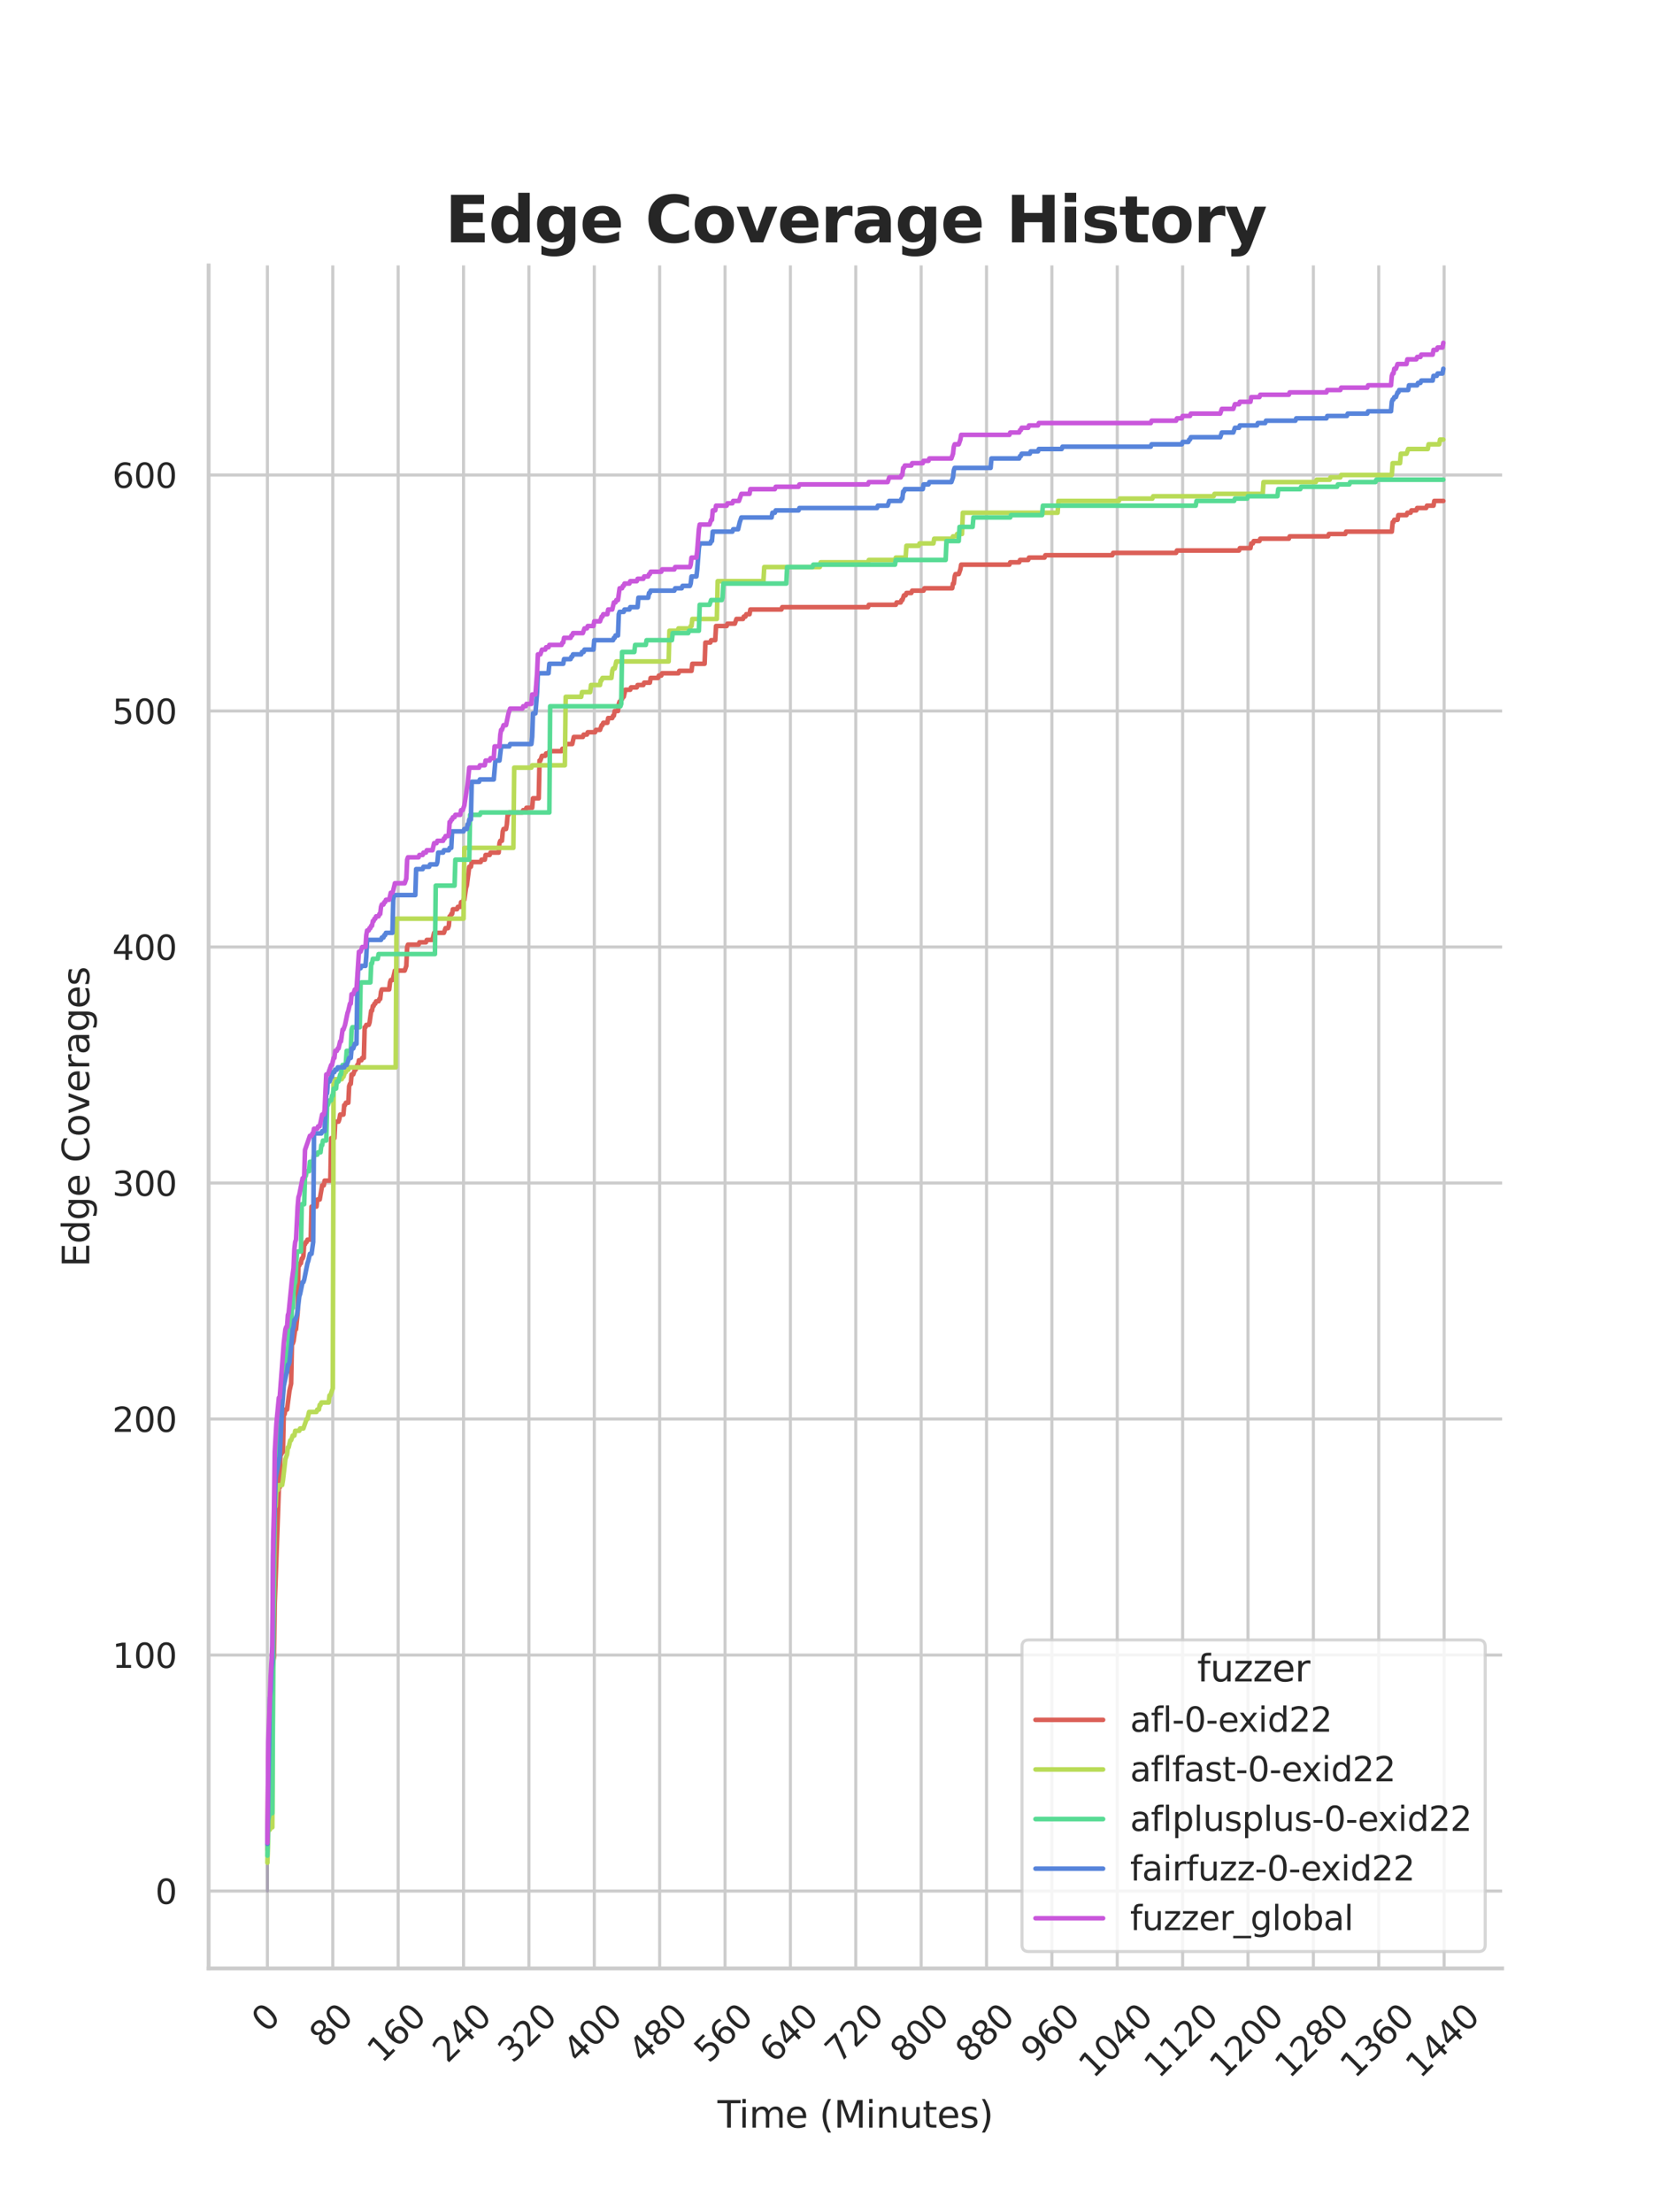 <?xml version="1.0" encoding="utf-8" standalone="no"?>
<!DOCTYPE svg PUBLIC "-//W3C//DTD SVG 1.1//EN"
  "http://www.w3.org/Graphics/SVG/1.1/DTD/svg11.dtd">
<svg xmlns:xlink="http://www.w3.org/1999/xlink" width="434.7pt" height="576pt" viewBox="0 0 434.7 576" xmlns="http://www.w3.org/2000/svg" version="1.1">
 <defs>
  <style type="text/css">*{stroke-linejoin: round; stroke-linecap: butt}</style>
 </defs>
 <g id="figure_1">
  <g id="patch_1">
   <path d="M 0 576 
L 434.7 576 
L 434.7 0 
L 0 0 
z
" style="fill: #ffffff"/>
  </g>
  <g id="axes_1">
   <g id="patch_2">
    <path d="M 54.337 512.64 
L 391.23 512.64 
L 391.23 69.12 
L 54.337 69.12 
z
" style="fill: #ffffff"/>
   </g>
   <g id="matplotlib.axis_1">
    <g id="xtick_1">
     <g id="line2d_1">
      <path d="M 69.651 512.64 
L 69.651 69.12 
" clip-path="url(#pea1dfe547b)" style="fill: none; stroke: #cccccc; stroke-width: 0.8; stroke-linecap: round"/>
     </g>
     <g id="text_1">
      <!-- 0 -->
      <g style="fill: #262626" transform="translate(69.388 529.627)rotate(-45)scale(0.088 -0.088)">
       <defs>
        <path id="DejaVuSans-30" d="M 2034 4250 
Q 1547 4250 1301 3770 
Q 1056 3291 1056 2328 
Q 1056 1369 1301 889 
Q 1547 409 2034 409 
Q 2525 409 2770 889 
Q 3016 1369 3016 2328 
Q 3016 3291 2770 3770 
Q 2525 4250 2034 4250 
z
M 2034 4750 
Q 2819 4750 3233 4129 
Q 3647 3509 3647 2328 
Q 3647 1150 3233 529 
Q 2819 -91 2034 -91 
Q 1250 -91 836 529 
Q 422 1150 422 2328 
Q 422 3509 836 4129 
Q 1250 4750 2034 4750 
z
" transform="scale(0.016)"/>
       </defs>
       <use xlink:href="#DejaVuSans-30"/>
      </g>
     </g>
    </g>
    <g id="xtick_2">
     <g id="line2d_2">
      <path d="M 86.677 512.64 
L 86.677 69.12 
" clip-path="url(#pea1dfe547b)" style="fill: none; stroke: #cccccc; stroke-width: 0.8; stroke-linecap: round"/>
     </g>
     <g id="text_2">
      <!-- 80 -->
      <g style="fill: #262626" transform="translate(84.435 533.586)rotate(-45)scale(0.088 -0.088)">
       <defs>
        <path id="DejaVuSans-38" d="M 2034 2216 
Q 1584 2216 1326 1975 
Q 1069 1734 1069 1313 
Q 1069 891 1326 650 
Q 1584 409 2034 409 
Q 2484 409 2743 651 
Q 3003 894 3003 1313 
Q 3003 1734 2745 1975 
Q 2488 2216 2034 2216 
z
M 1403 2484 
Q 997 2584 770 2862 
Q 544 3141 544 3541 
Q 544 4100 942 4425 
Q 1341 4750 2034 4750 
Q 2731 4750 3128 4425 
Q 3525 4100 3525 3541 
Q 3525 3141 3298 2862 
Q 3072 2584 2669 2484 
Q 3125 2378 3379 2068 
Q 3634 1759 3634 1313 
Q 3634 634 3220 271 
Q 2806 -91 2034 -91 
Q 1263 -91 848 271 
Q 434 634 434 1313 
Q 434 1759 690 2068 
Q 947 2378 1403 2484 
z
M 1172 3481 
Q 1172 3119 1398 2916 
Q 1625 2713 2034 2713 
Q 2441 2713 2670 2916 
Q 2900 3119 2900 3481 
Q 2900 3844 2670 4047 
Q 2441 4250 2034 4250 
Q 1625 4250 1398 4047 
Q 1172 3844 1172 3481 
z
" transform="scale(0.016)"/>
       </defs>
       <use xlink:href="#DejaVuSans-38"/>
       <use xlink:href="#DejaVuSans-30" x="63.623"/>
      </g>
     </g>
    </g>
    <g id="xtick_3">
     <g id="line2d_3">
      <path d="M 103.704 512.64 
L 103.704 69.12 
" clip-path="url(#pea1dfe547b)" style="fill: none; stroke: #cccccc; stroke-width: 0.8; stroke-linecap: round"/>
     </g>
     <g id="text_3">
      <!-- 160 -->
      <g style="fill: #262626" transform="translate(99.482 537.545)rotate(-45)scale(0.088 -0.088)">
       <defs>
        <path id="DejaVuSans-31" d="M 794 531 
L 1825 531 
L 1825 4091 
L 703 3866 
L 703 4441 
L 1819 4666 
L 2450 4666 
L 2450 531 
L 3481 531 
L 3481 0 
L 794 0 
L 794 531 
z
" transform="scale(0.016)"/>
        <path id="DejaVuSans-36" d="M 2113 2584 
Q 1688 2584 1439 2293 
Q 1191 2003 1191 1497 
Q 1191 994 1439 701 
Q 1688 409 2113 409 
Q 2538 409 2786 701 
Q 3034 994 3034 1497 
Q 3034 2003 2786 2293 
Q 2538 2584 2113 2584 
z
M 3366 4563 
L 3366 3988 
Q 3128 4100 2886 4159 
Q 2644 4219 2406 4219 
Q 1781 4219 1451 3797 
Q 1122 3375 1075 2522 
Q 1259 2794 1537 2939 
Q 1816 3084 2150 3084 
Q 2853 3084 3261 2657 
Q 3669 2231 3669 1497 
Q 3669 778 3244 343 
Q 2819 -91 2113 -91 
Q 1303 -91 875 529 
Q 447 1150 447 2328 
Q 447 3434 972 4092 
Q 1497 4750 2381 4750 
Q 2619 4750 2861 4703 
Q 3103 4656 3366 4563 
z
" transform="scale(0.016)"/>
       </defs>
       <use xlink:href="#DejaVuSans-31"/>
       <use xlink:href="#DejaVuSans-36" x="63.623"/>
       <use xlink:href="#DejaVuSans-30" x="127.246"/>
      </g>
     </g>
    </g>
    <g id="xtick_4">
     <g id="line2d_4">
      <path d="M 120.731 512.64 
L 120.731 69.12 
" clip-path="url(#pea1dfe547b)" style="fill: none; stroke: #cccccc; stroke-width: 0.8; stroke-linecap: round"/>
     </g>
     <g id="text_4">
      <!-- 240 -->
      <g style="fill: #262626" transform="translate(116.509 537.545)rotate(-45)scale(0.088 -0.088)">
       <defs>
        <path id="DejaVuSans-32" d="M 1228 531 
L 3431 531 
L 3431 0 
L 469 0 
L 469 531 
Q 828 903 1448 1529 
Q 2069 2156 2228 2338 
Q 2531 2678 2651 2914 
Q 2772 3150 2772 3378 
Q 2772 3750 2511 3984 
Q 2250 4219 1831 4219 
Q 1534 4219 1204 4116 
Q 875 4013 500 3803 
L 500 4441 
Q 881 4594 1212 4672 
Q 1544 4750 1819 4750 
Q 2544 4750 2975 4387 
Q 3406 4025 3406 3419 
Q 3406 3131 3298 2873 
Q 3191 2616 2906 2266 
Q 2828 2175 2409 1742 
Q 1991 1309 1228 531 
z
" transform="scale(0.016)"/>
        <path id="DejaVuSans-34" d="M 2419 4116 
L 825 1625 
L 2419 1625 
L 2419 4116 
z
M 2253 4666 
L 3047 4666 
L 3047 1625 
L 3713 1625 
L 3713 1100 
L 3047 1100 
L 3047 0 
L 2419 0 
L 2419 1100 
L 313 1100 
L 313 1709 
L 2253 4666 
z
" transform="scale(0.016)"/>
       </defs>
       <use xlink:href="#DejaVuSans-32"/>
       <use xlink:href="#DejaVuSans-34" x="63.623"/>
       <use xlink:href="#DejaVuSans-30" x="127.246"/>
      </g>
     </g>
    </g>
    <g id="xtick_5">
     <g id="line2d_5">
      <path d="M 137.757 512.64 
L 137.757 69.12 
" clip-path="url(#pea1dfe547b)" style="fill: none; stroke: #cccccc; stroke-width: 0.8; stroke-linecap: round"/>
     </g>
     <g id="text_5">
      <!-- 320 -->
      <g style="fill: #262626" transform="translate(133.536 537.545)rotate(-45)scale(0.088 -0.088)">
       <defs>
        <path id="DejaVuSans-33" d="M 2597 2516 
Q 3050 2419 3304 2112 
Q 3559 1806 3559 1356 
Q 3559 666 3084 287 
Q 2609 -91 1734 -91 
Q 1441 -91 1130 -33 
Q 819 25 488 141 
L 488 750 
Q 750 597 1062 519 
Q 1375 441 1716 441 
Q 2309 441 2620 675 
Q 2931 909 2931 1356 
Q 2931 1769 2642 2001 
Q 2353 2234 1838 2234 
L 1294 2234 
L 1294 2753 
L 1863 2753 
Q 2328 2753 2575 2939 
Q 2822 3125 2822 3475 
Q 2822 3834 2567 4026 
Q 2313 4219 1838 4219 
Q 1578 4219 1281 4162 
Q 984 4106 628 3988 
L 628 4550 
Q 988 4650 1302 4700 
Q 1616 4750 1894 4750 
Q 2613 4750 3031 4423 
Q 3450 4097 3450 3541 
Q 3450 3153 3228 2886 
Q 3006 2619 2597 2516 
z
" transform="scale(0.016)"/>
       </defs>
       <use xlink:href="#DejaVuSans-33"/>
       <use xlink:href="#DejaVuSans-32" x="63.623"/>
       <use xlink:href="#DejaVuSans-30" x="127.246"/>
      </g>
     </g>
    </g>
    <g id="xtick_6">
     <g id="line2d_6">
      <path d="M 154.784 512.64 
L 154.784 69.12 
" clip-path="url(#pea1dfe547b)" style="fill: none; stroke: #cccccc; stroke-width: 0.8; stroke-linecap: round"/>
     </g>
     <g id="text_6">
      <!-- 400 -->
      <g style="fill: #262626" transform="translate(150.562 537.545)rotate(-45)scale(0.088 -0.088)">
       <use xlink:href="#DejaVuSans-34"/>
       <use xlink:href="#DejaVuSans-30" x="63.623"/>
       <use xlink:href="#DejaVuSans-30" x="127.246"/>
      </g>
     </g>
    </g>
    <g id="xtick_7">
     <g id="line2d_7">
      <path d="M 171.81 512.64 
L 171.81 69.12 
" clip-path="url(#pea1dfe547b)" style="fill: none; stroke: #cccccc; stroke-width: 0.8; stroke-linecap: round"/>
     </g>
     <g id="text_7">
      <!-- 480 -->
      <g style="fill: #262626" transform="translate(167.589 537.545)rotate(-45)scale(0.088 -0.088)">
       <use xlink:href="#DejaVuSans-34"/>
       <use xlink:href="#DejaVuSans-38" x="63.623"/>
       <use xlink:href="#DejaVuSans-30" x="127.246"/>
      </g>
     </g>
    </g>
    <g id="xtick_8">
     <g id="line2d_8">
      <path d="M 188.837 512.64 
L 188.837 69.12 
" clip-path="url(#pea1dfe547b)" style="fill: none; stroke: #cccccc; stroke-width: 0.8; stroke-linecap: round"/>
     </g>
     <g id="text_8">
      <!-- 560 -->
      <g style="fill: #262626" transform="translate(184.615 537.545)rotate(-45)scale(0.088 -0.088)">
       <defs>
        <path id="DejaVuSans-35" d="M 691 4666 
L 3169 4666 
L 3169 4134 
L 1269 4134 
L 1269 2991 
Q 1406 3038 1543 3061 
Q 1681 3084 1819 3084 
Q 2600 3084 3056 2656 
Q 3513 2228 3513 1497 
Q 3513 744 3044 326 
Q 2575 -91 1722 -91 
Q 1428 -91 1123 -41 
Q 819 9 494 109 
L 494 744 
Q 775 591 1075 516 
Q 1375 441 1709 441 
Q 2250 441 2565 725 
Q 2881 1009 2881 1497 
Q 2881 1984 2565 2268 
Q 2250 2553 1709 2553 
Q 1456 2553 1204 2497 
Q 953 2441 691 2322 
L 691 4666 
z
" transform="scale(0.016)"/>
       </defs>
       <use xlink:href="#DejaVuSans-35"/>
       <use xlink:href="#DejaVuSans-36" x="63.623"/>
       <use xlink:href="#DejaVuSans-30" x="127.246"/>
      </g>
     </g>
    </g>
    <g id="xtick_9">
     <g id="line2d_9">
      <path d="M 205.864 512.64 
L 205.864 69.12 
" clip-path="url(#pea1dfe547b)" style="fill: none; stroke: #cccccc; stroke-width: 0.8; stroke-linecap: round"/>
     </g>
     <g id="text_9">
      <!-- 640 -->
      <g style="fill: #262626" transform="translate(201.642 537.545)rotate(-45)scale(0.088 -0.088)">
       <use xlink:href="#DejaVuSans-36"/>
       <use xlink:href="#DejaVuSans-34" x="63.623"/>
       <use xlink:href="#DejaVuSans-30" x="127.246"/>
      </g>
     </g>
    </g>
    <g id="xtick_10">
     <g id="line2d_10">
      <path d="M 222.89 512.64 
L 222.89 69.12 
" clip-path="url(#pea1dfe547b)" style="fill: none; stroke: #cccccc; stroke-width: 0.8; stroke-linecap: round"/>
     </g>
     <g id="text_10">
      <!-- 720 -->
      <g style="fill: #262626" transform="translate(218.669 537.545)rotate(-45)scale(0.088 -0.088)">
       <defs>
        <path id="DejaVuSans-37" d="M 525 4666 
L 3525 4666 
L 3525 4397 
L 1831 0 
L 1172 0 
L 2766 4134 
L 525 4134 
L 525 4666 
z
" transform="scale(0.016)"/>
       </defs>
       <use xlink:href="#DejaVuSans-37"/>
       <use xlink:href="#DejaVuSans-32" x="63.623"/>
       <use xlink:href="#DejaVuSans-30" x="127.246"/>
      </g>
     </g>
    </g>
    <g id="xtick_11">
     <g id="line2d_11">
      <path d="M 239.917 512.64 
L 239.917 69.12 
" clip-path="url(#pea1dfe547b)" style="fill: none; stroke: #cccccc; stroke-width: 0.8; stroke-linecap: round"/>
     </g>
     <g id="text_11">
      <!-- 800 -->
      <g style="fill: #262626" transform="translate(235.695 537.545)rotate(-45)scale(0.088 -0.088)">
       <use xlink:href="#DejaVuSans-38"/>
       <use xlink:href="#DejaVuSans-30" x="63.623"/>
       <use xlink:href="#DejaVuSans-30" x="127.246"/>
      </g>
     </g>
    </g>
    <g id="xtick_12">
     <g id="line2d_12">
      <path d="M 256.943 512.64 
L 256.943 69.12 
" clip-path="url(#pea1dfe547b)" style="fill: none; stroke: #cccccc; stroke-width: 0.8; stroke-linecap: round"/>
     </g>
     <g id="text_12">
      <!-- 880 -->
      <g style="fill: #262626" transform="translate(252.722 537.545)rotate(-45)scale(0.088 -0.088)">
       <use xlink:href="#DejaVuSans-38"/>
       <use xlink:href="#DejaVuSans-38" x="63.623"/>
       <use xlink:href="#DejaVuSans-30" x="127.246"/>
      </g>
     </g>
    </g>
    <g id="xtick_13">
     <g id="line2d_13">
      <path d="M 273.97 512.64 
L 273.97 69.12 
" clip-path="url(#pea1dfe547b)" style="fill: none; stroke: #cccccc; stroke-width: 0.8; stroke-linecap: round"/>
     </g>
     <g id="text_13">
      <!-- 960 -->
      <g style="fill: #262626" transform="translate(269.748 537.545)rotate(-45)scale(0.088 -0.088)">
       <defs>
        <path id="DejaVuSans-39" d="M 703 97 
L 703 672 
Q 941 559 1184 500 
Q 1428 441 1663 441 
Q 2288 441 2617 861 
Q 2947 1281 2994 2138 
Q 2813 1869 2534 1725 
Q 2256 1581 1919 1581 
Q 1219 1581 811 2004 
Q 403 2428 403 3163 
Q 403 3881 828 4315 
Q 1253 4750 1959 4750 
Q 2769 4750 3195 4129 
Q 3622 3509 3622 2328 
Q 3622 1225 3098 567 
Q 2575 -91 1691 -91 
Q 1453 -91 1209 -44 
Q 966 3 703 97 
z
M 1959 2075 
Q 2384 2075 2632 2365 
Q 2881 2656 2881 3163 
Q 2881 3666 2632 3958 
Q 2384 4250 1959 4250 
Q 1534 4250 1286 3958 
Q 1038 3666 1038 3163 
Q 1038 2656 1286 2365 
Q 1534 2075 1959 2075 
z
" transform="scale(0.016)"/>
       </defs>
       <use xlink:href="#DejaVuSans-39"/>
       <use xlink:href="#DejaVuSans-36" x="63.623"/>
       <use xlink:href="#DejaVuSans-30" x="127.246"/>
      </g>
     </g>
    </g>
    <g id="xtick_14">
     <g id="line2d_14">
      <path d="M 290.997 512.64 
L 290.997 69.12 
" clip-path="url(#pea1dfe547b)" style="fill: none; stroke: #cccccc; stroke-width: 0.8; stroke-linecap: round"/>
     </g>
     <g id="text_14">
      <!-- 1040 -->
      <g style="fill: #262626" transform="translate(284.795 541.505)rotate(-45)scale(0.088 -0.088)">
       <use xlink:href="#DejaVuSans-31"/>
       <use xlink:href="#DejaVuSans-30" x="63.623"/>
       <use xlink:href="#DejaVuSans-34" x="127.246"/>
       <use xlink:href="#DejaVuSans-30" x="190.869"/>
      </g>
     </g>
    </g>
    <g id="xtick_15">
     <g id="line2d_15">
      <path d="M 308.023 512.64 
L 308.023 69.12 
" clip-path="url(#pea1dfe547b)" style="fill: none; stroke: #cccccc; stroke-width: 0.8; stroke-linecap: round"/>
     </g>
     <g id="text_15">
      <!-- 1120 -->
      <g style="fill: #262626" transform="translate(301.822 541.505)rotate(-45)scale(0.088 -0.088)">
       <use xlink:href="#DejaVuSans-31"/>
       <use xlink:href="#DejaVuSans-31" x="63.623"/>
       <use xlink:href="#DejaVuSans-32" x="127.246"/>
       <use xlink:href="#DejaVuSans-30" x="190.869"/>
      </g>
     </g>
    </g>
    <g id="xtick_16">
     <g id="line2d_16">
      <path d="M 325.05 512.64 
L 325.05 69.12 
" clip-path="url(#pea1dfe547b)" style="fill: none; stroke: #cccccc; stroke-width: 0.8; stroke-linecap: round"/>
     </g>
     <g id="text_16">
      <!-- 1200 -->
      <g style="fill: #262626" transform="translate(318.849 541.505)rotate(-45)scale(0.088 -0.088)">
       <use xlink:href="#DejaVuSans-31"/>
       <use xlink:href="#DejaVuSans-32" x="63.623"/>
       <use xlink:href="#DejaVuSans-30" x="127.246"/>
       <use xlink:href="#DejaVuSans-30" x="190.869"/>
      </g>
     </g>
    </g>
    <g id="xtick_17">
     <g id="line2d_17">
      <path d="M 342.076 512.64 
L 342.076 69.12 
" clip-path="url(#pea1dfe547b)" style="fill: none; stroke: #cccccc; stroke-width: 0.8; stroke-linecap: round"/>
     </g>
     <g id="text_17">
      <!-- 1280 -->
      <g style="fill: #262626" transform="translate(335.875 541.505)rotate(-45)scale(0.088 -0.088)">
       <use xlink:href="#DejaVuSans-31"/>
       <use xlink:href="#DejaVuSans-32" x="63.623"/>
       <use xlink:href="#DejaVuSans-38" x="127.246"/>
       <use xlink:href="#DejaVuSans-30" x="190.869"/>
      </g>
     </g>
    </g>
    <g id="xtick_18">
     <g id="line2d_18">
      <path d="M 359.103 512.64 
L 359.103 69.12 
" clip-path="url(#pea1dfe547b)" style="fill: none; stroke: #cccccc; stroke-width: 0.8; stroke-linecap: round"/>
     </g>
     <g id="text_18">
      <!-- 1360 -->
      <g style="fill: #262626" transform="translate(352.902 541.505)rotate(-45)scale(0.088 -0.088)">
       <use xlink:href="#DejaVuSans-31"/>
       <use xlink:href="#DejaVuSans-33" x="63.623"/>
       <use xlink:href="#DejaVuSans-36" x="127.246"/>
       <use xlink:href="#DejaVuSans-30" x="190.869"/>
      </g>
     </g>
    </g>
    <g id="xtick_19">
     <g id="line2d_19">
      <path d="M 376.13 512.64 
L 376.13 69.12 
" clip-path="url(#pea1dfe547b)" style="fill: none; stroke: #cccccc; stroke-width: 0.8; stroke-linecap: round"/>
     </g>
     <g id="text_19">
      <!-- 1440 -->
      <g style="fill: #262626" transform="translate(369.928 541.505)rotate(-45)scale(0.088 -0.088)">
       <use xlink:href="#DejaVuSans-31"/>
       <use xlink:href="#DejaVuSans-34" x="63.623"/>
       <use xlink:href="#DejaVuSans-34" x="127.246"/>
       <use xlink:href="#DejaVuSans-30" x="190.869"/>
      </g>
     </g>
    </g>
    <g id="text_20">
     <!-- Time (Minutes) -->
     <g style="fill: #262626" transform="translate(186.874 554.093)scale(0.096 -0.096)">
      <defs>
       <path id="DejaVuSans-54" d="M -19 4666 
L 3928 4666 
L 3928 4134 
L 2272 4134 
L 2272 0 
L 1638 0 
L 1638 4134 
L -19 4134 
L -19 4666 
z
" transform="scale(0.016)"/>
       <path id="DejaVuSans-69" d="M 603 3500 
L 1178 3500 
L 1178 0 
L 603 0 
L 603 3500 
z
M 603 4863 
L 1178 4863 
L 1178 4134 
L 603 4134 
L 603 4863 
z
" transform="scale(0.016)"/>
       <path id="DejaVuSans-6d" d="M 3328 2828 
Q 3544 3216 3844 3400 
Q 4144 3584 4550 3584 
Q 5097 3584 5394 3201 
Q 5691 2819 5691 2113 
L 5691 0 
L 5113 0 
L 5113 2094 
Q 5113 2597 4934 2840 
Q 4756 3084 4391 3084 
Q 3944 3084 3684 2787 
Q 3425 2491 3425 1978 
L 3425 0 
L 2847 0 
L 2847 2094 
Q 2847 2600 2669 2842 
Q 2491 3084 2119 3084 
Q 1678 3084 1418 2786 
Q 1159 2488 1159 1978 
L 1159 0 
L 581 0 
L 581 3500 
L 1159 3500 
L 1159 2956 
Q 1356 3278 1631 3431 
Q 1906 3584 2284 3584 
Q 2666 3584 2933 3390 
Q 3200 3197 3328 2828 
z
" transform="scale(0.016)"/>
       <path id="DejaVuSans-65" d="M 3597 1894 
L 3597 1613 
L 953 1613 
Q 991 1019 1311 708 
Q 1631 397 2203 397 
Q 2534 397 2845 478 
Q 3156 559 3463 722 
L 3463 178 
Q 3153 47 2828 -22 
Q 2503 -91 2169 -91 
Q 1331 -91 842 396 
Q 353 884 353 1716 
Q 353 2575 817 3079 
Q 1281 3584 2069 3584 
Q 2775 3584 3186 3129 
Q 3597 2675 3597 1894 
z
M 3022 2063 
Q 3016 2534 2758 2815 
Q 2500 3097 2075 3097 
Q 1594 3097 1305 2825 
Q 1016 2553 972 2059 
L 3022 2063 
z
" transform="scale(0.016)"/>
       <path id="DejaVuSans-20" transform="scale(0.016)"/>
       <path id="DejaVuSans-28" d="M 1984 4856 
Q 1566 4138 1362 3434 
Q 1159 2731 1159 2009 
Q 1159 1288 1364 580 
Q 1569 -128 1984 -844 
L 1484 -844 
Q 1016 -109 783 600 
Q 550 1309 550 2009 
Q 550 2706 781 3412 
Q 1013 4119 1484 4856 
L 1984 4856 
z
" transform="scale(0.016)"/>
       <path id="DejaVuSans-4d" d="M 628 4666 
L 1569 4666 
L 2759 1491 
L 3956 4666 
L 4897 4666 
L 4897 0 
L 4281 0 
L 4281 4097 
L 3078 897 
L 2444 897 
L 1241 4097 
L 1241 0 
L 628 0 
L 628 4666 
z
" transform="scale(0.016)"/>
       <path id="DejaVuSans-6e" d="M 3513 2113 
L 3513 0 
L 2938 0 
L 2938 2094 
Q 2938 2591 2744 2837 
Q 2550 3084 2163 3084 
Q 1697 3084 1428 2787 
Q 1159 2491 1159 1978 
L 1159 0 
L 581 0 
L 581 3500 
L 1159 3500 
L 1159 2956 
Q 1366 3272 1645 3428 
Q 1925 3584 2291 3584 
Q 2894 3584 3203 3211 
Q 3513 2838 3513 2113 
z
" transform="scale(0.016)"/>
       <path id="DejaVuSans-75" d="M 544 1381 
L 544 3500 
L 1119 3500 
L 1119 1403 
Q 1119 906 1312 657 
Q 1506 409 1894 409 
Q 2359 409 2629 706 
Q 2900 1003 2900 1516 
L 2900 3500 
L 3475 3500 
L 3475 0 
L 2900 0 
L 2900 538 
Q 2691 219 2414 64 
Q 2138 -91 1772 -91 
Q 1169 -91 856 284 
Q 544 659 544 1381 
z
M 1991 3584 
L 1991 3584 
z
" transform="scale(0.016)"/>
       <path id="DejaVuSans-74" d="M 1172 4494 
L 1172 3500 
L 2356 3500 
L 2356 3053 
L 1172 3053 
L 1172 1153 
Q 1172 725 1289 603 
Q 1406 481 1766 481 
L 2356 481 
L 2356 0 
L 1766 0 
Q 1100 0 847 248 
Q 594 497 594 1153 
L 594 3053 
L 172 3053 
L 172 3500 
L 594 3500 
L 594 4494 
L 1172 4494 
z
" transform="scale(0.016)"/>
       <path id="DejaVuSans-73" d="M 2834 3397 
L 2834 2853 
Q 2591 2978 2328 3040 
Q 2066 3103 1784 3103 
Q 1356 3103 1142 2972 
Q 928 2841 928 2578 
Q 928 2378 1081 2264 
Q 1234 2150 1697 2047 
L 1894 2003 
Q 2506 1872 2764 1633 
Q 3022 1394 3022 966 
Q 3022 478 2636 193 
Q 2250 -91 1575 -91 
Q 1294 -91 989 -36 
Q 684 19 347 128 
L 347 722 
Q 666 556 975 473 
Q 1284 391 1588 391 
Q 1994 391 2212 530 
Q 2431 669 2431 922 
Q 2431 1156 2273 1281 
Q 2116 1406 1581 1522 
L 1381 1569 
Q 847 1681 609 1914 
Q 372 2147 372 2553 
Q 372 3047 722 3315 
Q 1072 3584 1716 3584 
Q 2034 3584 2315 3537 
Q 2597 3491 2834 3397 
z
" transform="scale(0.016)"/>
       <path id="DejaVuSans-29" d="M 513 4856 
L 1013 4856 
Q 1481 4119 1714 3412 
Q 1947 2706 1947 2009 
Q 1947 1309 1714 600 
Q 1481 -109 1013 -844 
L 513 -844 
Q 928 -128 1133 580 
Q 1338 1288 1338 2009 
Q 1338 2731 1133 3434 
Q 928 4138 513 4856 
z
" transform="scale(0.016)"/>
      </defs>
      <use xlink:href="#DejaVuSans-54"/>
      <use xlink:href="#DejaVuSans-69" x="57.959"/>
      <use xlink:href="#DejaVuSans-6d" x="85.742"/>
      <use xlink:href="#DejaVuSans-65" x="183.154"/>
      <use xlink:href="#DejaVuSans-20" x="244.678"/>
      <use xlink:href="#DejaVuSans-28" x="276.465"/>
      <use xlink:href="#DejaVuSans-4d" x="315.479"/>
      <use xlink:href="#DejaVuSans-69" x="401.758"/>
      <use xlink:href="#DejaVuSans-6e" x="429.541"/>
      <use xlink:href="#DejaVuSans-75" x="492.92"/>
      <use xlink:href="#DejaVuSans-74" x="556.299"/>
      <use xlink:href="#DejaVuSans-65" x="595.508"/>
      <use xlink:href="#DejaVuSans-73" x="657.031"/>
      <use xlink:href="#DejaVuSans-29" x="709.131"/>
     </g>
    </g>
   </g>
   <g id="matplotlib.axis_2">
    <g id="ytick_1">
     <g id="line2d_20">
      <path d="M 54.337 492.48 
L 391.23 492.48 
" clip-path="url(#pea1dfe547b)" style="fill: none; stroke: #cccccc; stroke-width: 0.8; stroke-linecap: round"/>
     </g>
     <g id="text_21">
      <!-- 0 -->
      <g style="fill: #262626" transform="translate(40.438 495.823)scale(0.088 -0.088)">
       <use xlink:href="#DejaVuSans-30"/>
      </g>
     </g>
    </g>
    <g id="ytick_2">
     <g id="line2d_21">
      <path d="M 54.337 431.017 
L 391.23 431.017 
" clip-path="url(#pea1dfe547b)" style="fill: none; stroke: #cccccc; stroke-width: 0.8; stroke-linecap: round"/>
     </g>
     <g id="text_22">
      <!-- 100 -->
      <g style="fill: #262626" transform="translate(29.241 434.36)scale(0.088 -0.088)">
       <use xlink:href="#DejaVuSans-31"/>
       <use xlink:href="#DejaVuSans-30" x="63.623"/>
       <use xlink:href="#DejaVuSans-30" x="127.246"/>
      </g>
     </g>
    </g>
    <g id="ytick_3">
     <g id="line2d_22">
      <path d="M 54.337 369.553 
L 391.23 369.553 
" clip-path="url(#pea1dfe547b)" style="fill: none; stroke: #cccccc; stroke-width: 0.8; stroke-linecap: round"/>
     </g>
     <g id="text_23">
      <!-- 200 -->
      <g style="fill: #262626" transform="translate(29.241 372.896)scale(0.088 -0.088)">
       <use xlink:href="#DejaVuSans-32"/>
       <use xlink:href="#DejaVuSans-30" x="63.623"/>
       <use xlink:href="#DejaVuSans-30" x="127.246"/>
      </g>
     </g>
    </g>
    <g id="ytick_4">
     <g id="line2d_23">
      <path d="M 54.337 308.09 
L 391.23 308.09 
" clip-path="url(#pea1dfe547b)" style="fill: none; stroke: #cccccc; stroke-width: 0.8; stroke-linecap: round"/>
     </g>
     <g id="text_24">
      <!-- 300 -->
      <g style="fill: #262626" transform="translate(29.241 311.433)scale(0.088 -0.088)">
       <use xlink:href="#DejaVuSans-33"/>
       <use xlink:href="#DejaVuSans-30" x="63.623"/>
       <use xlink:href="#DejaVuSans-30" x="127.246"/>
      </g>
     </g>
    </g>
    <g id="ytick_5">
     <g id="line2d_24">
      <path d="M 54.337 246.626 
L 391.23 246.626 
" clip-path="url(#pea1dfe547b)" style="fill: none; stroke: #cccccc; stroke-width: 0.8; stroke-linecap: round"/>
     </g>
     <g id="text_25">
      <!-- 400 -->
      <g style="fill: #262626" transform="translate(29.241 249.97)scale(0.088 -0.088)">
       <use xlink:href="#DejaVuSans-34"/>
       <use xlink:href="#DejaVuSans-30" x="63.623"/>
       <use xlink:href="#DejaVuSans-30" x="127.246"/>
      </g>
     </g>
    </g>
    <g id="ytick_6">
     <g id="line2d_25">
      <path d="M 54.337 185.163 
L 391.23 185.163 
" clip-path="url(#pea1dfe547b)" style="fill: none; stroke: #cccccc; stroke-width: 0.8; stroke-linecap: round"/>
     </g>
     <g id="text_26">
      <!-- 500 -->
      <g style="fill: #262626" transform="translate(29.241 188.506)scale(0.088 -0.088)">
       <use xlink:href="#DejaVuSans-35"/>
       <use xlink:href="#DejaVuSans-30" x="63.623"/>
       <use xlink:href="#DejaVuSans-30" x="127.246"/>
      </g>
     </g>
    </g>
    <g id="ytick_7">
     <g id="line2d_26">
      <path d="M 54.337 123.7 
L 391.23 123.7 
" clip-path="url(#pea1dfe547b)" style="fill: none; stroke: #cccccc; stroke-width: 0.8; stroke-linecap: round"/>
     </g>
     <g id="text_27">
      <!-- 600 -->
      <g style="fill: #262626" transform="translate(29.241 127.043)scale(0.088 -0.088)">
       <use xlink:href="#DejaVuSans-36"/>
       <use xlink:href="#DejaVuSans-30" x="63.623"/>
       <use xlink:href="#DejaVuSans-30" x="127.246"/>
      </g>
     </g>
    </g>
    <g id="text_28">
     <!-- Edge Coverages -->
     <g style="fill: #262626" transform="translate(23.244 329.986)rotate(-90)scale(0.096 -0.096)">
      <defs>
       <path id="DejaVuSans-45" d="M 628 4666 
L 3578 4666 
L 3578 4134 
L 1259 4134 
L 1259 2753 
L 3481 2753 
L 3481 2222 
L 1259 2222 
L 1259 531 
L 3634 531 
L 3634 0 
L 628 0 
L 628 4666 
z
" transform="scale(0.016)"/>
       <path id="DejaVuSans-64" d="M 2906 2969 
L 2906 4863 
L 3481 4863 
L 3481 0 
L 2906 0 
L 2906 525 
Q 2725 213 2448 61 
Q 2172 -91 1784 -91 
Q 1150 -91 751 415 
Q 353 922 353 1747 
Q 353 2572 751 3078 
Q 1150 3584 1784 3584 
Q 2172 3584 2448 3432 
Q 2725 3281 2906 2969 
z
M 947 1747 
Q 947 1113 1208 752 
Q 1469 391 1925 391 
Q 2381 391 2643 752 
Q 2906 1113 2906 1747 
Q 2906 2381 2643 2742 
Q 2381 3103 1925 3103 
Q 1469 3103 1208 2742 
Q 947 2381 947 1747 
z
" transform="scale(0.016)"/>
       <path id="DejaVuSans-67" d="M 2906 1791 
Q 2906 2416 2648 2759 
Q 2391 3103 1925 3103 
Q 1463 3103 1205 2759 
Q 947 2416 947 1791 
Q 947 1169 1205 825 
Q 1463 481 1925 481 
Q 2391 481 2648 825 
Q 2906 1169 2906 1791 
z
M 3481 434 
Q 3481 -459 3084 -895 
Q 2688 -1331 1869 -1331 
Q 1566 -1331 1297 -1286 
Q 1028 -1241 775 -1147 
L 775 -588 
Q 1028 -725 1275 -790 
Q 1522 -856 1778 -856 
Q 2344 -856 2625 -561 
Q 2906 -266 2906 331 
L 2906 616 
Q 2728 306 2450 153 
Q 2172 0 1784 0 
Q 1141 0 747 490 
Q 353 981 353 1791 
Q 353 2603 747 3093 
Q 1141 3584 1784 3584 
Q 2172 3584 2450 3431 
Q 2728 3278 2906 2969 
L 2906 3500 
L 3481 3500 
L 3481 434 
z
" transform="scale(0.016)"/>
       <path id="DejaVuSans-43" d="M 4122 4306 
L 4122 3641 
Q 3803 3938 3442 4084 
Q 3081 4231 2675 4231 
Q 1875 4231 1450 3742 
Q 1025 3253 1025 2328 
Q 1025 1406 1450 917 
Q 1875 428 2675 428 
Q 3081 428 3442 575 
Q 3803 722 4122 1019 
L 4122 359 
Q 3791 134 3420 21 
Q 3050 -91 2638 -91 
Q 1578 -91 968 557 
Q 359 1206 359 2328 
Q 359 3453 968 4101 
Q 1578 4750 2638 4750 
Q 3056 4750 3426 4639 
Q 3797 4528 4122 4306 
z
" transform="scale(0.016)"/>
       <path id="DejaVuSans-6f" d="M 1959 3097 
Q 1497 3097 1228 2736 
Q 959 2375 959 1747 
Q 959 1119 1226 758 
Q 1494 397 1959 397 
Q 2419 397 2687 759 
Q 2956 1122 2956 1747 
Q 2956 2369 2687 2733 
Q 2419 3097 1959 3097 
z
M 1959 3584 
Q 2709 3584 3137 3096 
Q 3566 2609 3566 1747 
Q 3566 888 3137 398 
Q 2709 -91 1959 -91 
Q 1206 -91 779 398 
Q 353 888 353 1747 
Q 353 2609 779 3096 
Q 1206 3584 1959 3584 
z
" transform="scale(0.016)"/>
       <path id="DejaVuSans-76" d="M 191 3500 
L 800 3500 
L 1894 563 
L 2988 3500 
L 3597 3500 
L 2284 0 
L 1503 0 
L 191 3500 
z
" transform="scale(0.016)"/>
       <path id="DejaVuSans-72" d="M 2631 2963 
Q 2534 3019 2420 3045 
Q 2306 3072 2169 3072 
Q 1681 3072 1420 2755 
Q 1159 2438 1159 1844 
L 1159 0 
L 581 0 
L 581 3500 
L 1159 3500 
L 1159 2956 
Q 1341 3275 1631 3429 
Q 1922 3584 2338 3584 
Q 2397 3584 2469 3576 
Q 2541 3569 2628 3553 
L 2631 2963 
z
" transform="scale(0.016)"/>
       <path id="DejaVuSans-61" d="M 2194 1759 
Q 1497 1759 1228 1600 
Q 959 1441 959 1056 
Q 959 750 1161 570 
Q 1363 391 1709 391 
Q 2188 391 2477 730 
Q 2766 1069 2766 1631 
L 2766 1759 
L 2194 1759 
z
M 3341 1997 
L 3341 0 
L 2766 0 
L 2766 531 
Q 2569 213 2275 61 
Q 1981 -91 1556 -91 
Q 1019 -91 701 211 
Q 384 513 384 1019 
Q 384 1609 779 1909 
Q 1175 2209 1959 2209 
L 2766 2209 
L 2766 2266 
Q 2766 2663 2505 2880 
Q 2244 3097 1772 3097 
Q 1472 3097 1187 3025 
Q 903 2953 641 2809 
L 641 3341 
Q 956 3463 1253 3523 
Q 1550 3584 1831 3584 
Q 2591 3584 2966 3190 
Q 3341 2797 3341 1997 
z
" transform="scale(0.016)"/>
      </defs>
      <use xlink:href="#DejaVuSans-45"/>
      <use xlink:href="#DejaVuSans-64" x="63.184"/>
      <use xlink:href="#DejaVuSans-67" x="126.66"/>
      <use xlink:href="#DejaVuSans-65" x="190.137"/>
      <use xlink:href="#DejaVuSans-20" x="251.66"/>
      <use xlink:href="#DejaVuSans-43" x="283.447"/>
      <use xlink:href="#DejaVuSans-6f" x="353.271"/>
      <use xlink:href="#DejaVuSans-76" x="414.453"/>
      <use xlink:href="#DejaVuSans-65" x="473.633"/>
      <use xlink:href="#DejaVuSans-72" x="535.156"/>
      <use xlink:href="#DejaVuSans-61" x="576.27"/>
      <use xlink:href="#DejaVuSans-67" x="637.549"/>
      <use xlink:href="#DejaVuSans-65" x="701.025"/>
      <use xlink:href="#DejaVuSans-73" x="762.549"/>
     </g>
    </g>
   </g>
   <g id="PolyCollection_1">
    <defs>
     <path id="m505674e40a" d="M 69.651 -105.032 
L 69.651 -83.52 
L 69.651 -105.032 
L 69.651 -105.032 
z
" style="stroke: #db5f57; stroke-opacity: 0.2; stroke-width: 0.8"/>
    </defs>
    <g clip-path="url(#pea1dfe547b)">
     <use xlink:href="#m505674e40a" x="0" y="576" style="fill: #db5f57; fill-opacity: 0.2; stroke: #db5f57; stroke-opacity: 0.2; stroke-width: 0.8"/>
    </g>
   </g>
   <g id="PolyCollection_2">
    <defs>
     <path id="m0703e7d959" d="M 69.651 -98.271 
L 69.651 -83.52 
L 69.651 -98.271 
L 69.651 -98.271 
z
" style="stroke: #b9db57; stroke-opacity: 0.2; stroke-width: 0.8"/>
    </defs>
    <g clip-path="url(#pea1dfe547b)">
     <use xlink:href="#m0703e7d959" x="0" y="576" style="fill: #b9db57; fill-opacity: 0.2; stroke: #b9db57; stroke-opacity: 0.2; stroke-width: 0.8"/>
    </g>
   </g>
   <g id="PolyCollection_3">
    <defs>
     <path id="m304711c381" d="M 69.651 -101.959 
L 69.651 -83.52 
L 69.651 -101.959 
L 69.651 -101.959 
z
" style="stroke: #57db94; stroke-opacity: 0.2; stroke-width: 0.8"/>
    </defs>
    <g clip-path="url(#pea1dfe547b)">
     <use xlink:href="#m304711c381" x="0" y="576" style="fill: #57db94; fill-opacity: 0.2; stroke: #57db94; stroke-opacity: 0.2; stroke-width: 0.8"/>
    </g>
   </g>
   <g id="PolyCollection_4">
    <defs>
     <path id="m610e925d36" d="M 69.651 -108.105 
L 69.651 -83.52 
L 69.651 -108.105 
L 69.651 -108.105 
z
" style="stroke: #5784db; stroke-opacity: 0.2; stroke-width: 0.8"/>
    </defs>
    <g clip-path="url(#pea1dfe547b)">
     <use xlink:href="#m610e925d36" x="0" y="576" style="fill: #5784db; fill-opacity: 0.2; stroke: #5784db; stroke-opacity: 0.2; stroke-width: 0.8"/>
    </g>
   </g>
   <g id="PolyCollection_5">
    <defs>
     <path id="m12ba3892bf" d="M 69.651 -108.72 
L 69.651 -83.52 
L 69.651 -108.72 
L 69.651 -108.72 
z
" style="stroke: #c957db; stroke-opacity: 0.2; stroke-width: 0.8"/>
    </defs>
    <g clip-path="url(#pea1dfe547b)">
     <use xlink:href="#m12ba3892bf" x="0" y="576" style="fill: #c957db; fill-opacity: 0.2; stroke: #c957db; stroke-opacity: 0.2; stroke-width: 0.8"/>
    </g>
   </g>
   <g id="line2d_27">
    <path d="M 69.651 481.724 
L 69.864 458.06 
L 70.289 447.612 
L 70.502 442.08 
L 70.928 435.934 
L 71.141 432.86 
L 71.353 431.631 
L 71.566 417.495 
L 72.205 399.67 
L 72.63 387.378 
L 72.843 387.378 
L 73.056 378.773 
L 73.269 378.773 
L 73.482 378.158 
L 73.695 378.158 
L 73.907 368.324 
L 74.12 368.324 
L 74.333 367.095 
L 74.759 367.095 
L 75.397 362.178 
L 75.823 360.334 
L 76.036 349.885 
L 76.249 349.885 
L 76.461 349.27 
L 76.887 346.197 
L 77.1 346.197 
L 77.526 341.895 
L 77.738 329.602 
L 77.951 329.602 
L 78.164 328.987 
L 78.377 328.987 
L 78.59 327.758 
L 78.803 327.758 
L 79.015 327.143 
L 79.228 324.07 
L 79.441 324.07 
L 79.654 323.456 
L 79.867 323.456 
L 80.08 322.841 
L 80.931 322.841 
L 81.144 314.236 
L 82.421 314.236 
L 82.634 312.392 
L 83.272 312.392 
L 83.911 308.704 
L 84.336 308.704 
L 84.549 307.475 
L 86.039 307.475 
L 86.252 296.412 
L 87.103 296.412 
L 87.316 292.109 
L 88.167 292.109 
L 88.38 291.495 
L 88.593 290.265 
L 89.444 290.265 
L 89.657 287.807 
L 89.87 287.807 
L 90.083 287.192 
L 90.721 287.192 
L 90.934 282.89 
L 91.147 282.275 
L 91.36 282.275 
L 91.573 279.817 
L 91.998 279.817 
L 92.424 278.587 
L 92.637 278.587 
L 93.062 277.358 
L 93.275 277.358 
L 93.488 276.129 
L 94.127 276.129 
L 94.339 275.514 
L 94.765 275.514 
L 94.978 267.524 
L 95.191 267.524 
L 95.404 266.909 
L 96.042 266.909 
L 96.255 266.295 
L 96.681 263.221 
L 96.893 263.221 
L 97.106 261.992 
L 97.319 261.992 
L 97.532 261.378 
L 97.745 261.378 
L 97.958 260.763 
L 98.596 260.763 
L 98.809 260.148 
L 99.022 260.148 
L 99.235 258.304 
L 99.447 257.69 
L 101.363 257.69 
L 101.576 255.846 
L 101.788 255.231 
L 102.214 255.231 
L 102.427 254.617 
L 102.853 252.773 
L 105.407 252.773 
L 105.832 251.543 
L 106.045 246.626 
L 106.258 246.012 
L 109.025 246.012 
L 109.238 245.397 
L 110.94 245.397 
L 111.153 244.782 
L 112.643 244.782 
L 113.069 242.939 
L 115.623 242.939 
L 116.048 241.709 
L 116.687 241.709 
L 116.9 241.095 
L 117.112 238.636 
L 117.325 238.636 
L 117.538 238.021 
L 117.751 238.021 
L 117.964 236.792 
L 119.028 236.792 
L 119.241 236.178 
L 119.879 236.178 
L 120.092 234.948 
L 120.518 234.948 
L 120.731 234.334 
L 120.943 234.334 
L 121.369 231.26 
L 121.582 230.646 
L 122.22 225.729 
L 122.646 225.729 
L 122.859 224.5 
L 125.2 224.5 
L 125.413 223.885 
L 126.264 223.885 
L 126.477 222.656 
L 127.541 222.656 
L 127.754 222.041 
L 129.882 222.041 
L 130.095 219.582 
L 130.308 218.968 
L 130.734 218.968 
L 130.947 216.509 
L 131.159 215.895 
L 131.798 215.895 
L 132.011 214.665 
L 132.224 212.207 
L 132.436 212.207 
L 132.649 211.592 
L 136.055 211.592 
L 136.267 210.978 
L 136.906 210.978 
L 137.119 210.363 
L 138.609 210.363 
L 138.821 207.904 
L 140.311 207.904 
L 140.524 198.07 
L 140.737 198.07 
L 141.163 196.841 
L 142.014 196.841 
L 142.227 196.226 
L 142.865 196.226 
L 143.078 195.612 
L 146.27 195.612 
L 146.483 194.997 
L 147.122 194.997 
L 147.335 193.768 
L 149.037 193.768 
L 149.463 191.924 
L 151.804 191.924 
L 152.017 191.309 
L 152.868 191.309 
L 153.081 190.695 
L 154.997 190.695 
L 155.209 190.08 
L 156.274 190.08 
L 156.699 188.851 
L 156.912 188.851 
L 157.125 188.236 
L 158.189 188.236 
L 158.402 187.007 
L 159.466 187.007 
L 159.679 186.392 
L 159.892 186.392 
L 160.105 185.163 
L 160.956 185.163 
L 161.169 183.319 
L 161.382 182.704 
L 161.594 182.704 
L 161.807 182.09 
L 162.02 182.09 
L 162.233 181.475 
L 162.446 181.475 
L 162.871 179.631 
L 164.148 179.631 
L 164.361 179.017 
L 165.851 179.017 
L 166.064 178.402 
L 167.554 178.402 
L 167.767 177.787 
L 169.256 177.787 
L 169.469 176.558 
L 171.385 176.558 
L 171.598 175.943 
L 172.236 175.943 
L 172.449 175.329 
L 176.706 175.329 
L 176.918 174.714 
L 180.111 174.714 
L 180.324 172.87 
L 183.516 172.87 
L 183.729 167.339 
L 185.006 167.339 
L 185.219 166.724 
L 186.283 166.724 
L 186.496 163.036 
L 189.263 163.036 
L 189.475 162.421 
L 191.391 162.421 
L 191.817 161.192 
L 193.519 161.192 
L 193.732 160.578 
L 194.158 160.578 
L 194.371 159.963 
L 195.222 159.963 
L 195.435 158.734 
L 203.522 158.734 
L 203.735 158.119 
L 226.083 158.119 
L 226.295 157.504 
L 233.319 157.504 
L 233.532 156.89 
L 234.596 156.89 
L 234.809 156.275 
L 235.022 156.275 
L 235.447 155.046 
L 235.873 155.046 
L 236.086 154.431 
L 237.363 154.431 
L 237.576 153.817 
L 240.555 153.817 
L 240.768 153.202 
L 248.004 153.202 
L 248.217 151.973 
L 248.43 151.973 
L 248.643 150.129 
L 248.856 149.514 
L 249.707 149.514 
L 250.133 148.285 
L 250.346 147.056 
L 262.903 147.056 
L 263.116 146.441 
L 265.457 146.441 
L 265.669 145.826 
L 267.798 145.826 
L 268.011 145.212 
L 272.054 145.212 
L 272.267 144.597 
L 289.72 144.597 
L 289.932 143.982 
L 306.32 143.982 
L 306.533 143.368 
L 322.709 143.368 
L 322.921 142.753 
L 325.688 142.753 
L 325.901 141.524 
L 326.327 141.524 
L 326.54 140.909 
L 328.029 140.909 
L 328.242 140.295 
L 335.691 140.295 
L 335.904 139.68 
L 345.907 139.68 
L 346.12 139.065 
L 350.377 139.065 
L 350.59 138.451 
L 362.508 138.451 
L 362.721 135.992 
L 362.934 135.992 
L 363.147 135.378 
L 363.998 135.378 
L 364.211 134.148 
L 366.339 134.148 
L 366.552 133.534 
L 367.403 133.534 
L 367.616 132.919 
L 368.893 132.919 
L 369.106 132.304 
L 371.447 132.304 
L 371.66 131.69 
L 373.363 131.69 
L 373.576 130.46 
L 375.917 130.46 
L 375.917 130.46 
" clip-path="url(#pea1dfe547b)" style="fill: none; stroke: #db5f57; stroke-width: 1.2; stroke-linecap: round"/>
   </g>
   <g id="line2d_28">
    <path d="M 69.651 485.104 
L 69.864 477.114 
L 70.076 476.5 
L 70.289 476.5 
L 70.502 475.885 
L 70.928 475.885 
L 71.141 425.485 
L 71.353 415.651 
L 71.566 392.295 
L 71.779 392.295 
L 71.992 387.992 
L 72.418 387.992 
L 72.63 386.763 
L 73.482 386.763 
L 73.695 385.534 
L 74.12 381.846 
L 74.333 380.002 
L 74.759 378.773 
L 74.972 376.929 
L 75.184 376.929 
L 75.61 375.085 
L 75.823 375.085 
L 76.249 373.856 
L 76.674 373.856 
L 76.887 372.626 
L 77.951 372.626 
L 78.164 372.012 
L 79.015 372.012 
L 79.867 369.553 
L 80.08 369.553 
L 80.505 367.709 
L 82.421 367.709 
L 82.634 367.095 
L 83.059 367.095 
L 83.272 365.865 
L 83.485 365.865 
L 83.698 365.251 
L 85.613 365.251 
L 85.826 363.407 
L 86.039 363.407 
L 86.677 361.563 
L 86.89 282.275 
L 87.103 282.275 
L 87.316 281.046 
L 89.019 281.046 
L 89.231 280.431 
L 89.444 280.431 
L 89.87 279.202 
L 90.083 279.202 
L 90.296 278.587 
L 90.721 278.587 
L 90.934 277.973 
L 103.065 277.973 
L 103.278 239.251 
L 120.731 239.251 
L 120.943 220.812 
L 133.713 220.812 
L 133.926 199.914 
L 138.396 199.914 
L 138.609 199.3 
L 147.122 199.3 
L 147.335 181.475 
L 151.378 181.475 
L 151.591 180.246 
L 153.72 180.246 
L 153.932 178.402 
L 156.274 178.402 
L 156.486 177.173 
L 156.699 177.173 
L 156.912 176.558 
L 159.253 176.558 
L 159.466 174.714 
L 159.679 174.1 
L 160.105 174.1 
L 160.53 172.256 
L 174.152 172.256 
L 174.364 164.265 
L 176.493 164.265 
L 176.706 163.651 
L 179.685 163.651 
L 179.898 163.036 
L 180.111 163.036 
L 180.324 161.192 
L 186.709 161.192 
L 186.921 151.358 
L 198.84 151.358 
L 199.053 147.67 
L 213.526 147.67 
L 213.738 146.441 
L 226.083 146.441 
L 226.295 145.826 
L 233.106 145.826 
L 233.319 145.212 
L 235.873 145.212 
L 236.086 142.139 
L 239.278 142.139 
L 239.491 141.524 
L 243.109 141.524 
L 243.322 140.295 
L 248.004 140.295 
L 248.217 139.68 
L 249.069 139.68 
L 249.281 139.065 
L 250.558 139.065 
L 250.771 133.534 
L 275.46 133.534 
L 275.673 130.46 
L 291.422 130.46 
L 291.635 129.846 
L 300.148 129.846 
L 300.361 129.231 
L 316.111 129.231 
L 316.324 128.617 
L 328.881 128.617 
L 329.094 125.543 
L 342.715 125.543 
L 342.928 124.929 
L 346.333 124.929 
L 346.546 124.314 
L 349.1 124.314 
L 349.313 123.7 
L 362.508 123.7 
L 362.721 120.626 
L 364.637 120.626 
L 364.849 118.168 
L 366.339 118.168 
L 366.765 116.939 
L 371.873 116.939 
L 372.086 115.709 
L 374.853 115.709 
L 375.065 114.48 
L 375.917 114.48 
L 375.917 114.48 
" clip-path="url(#pea1dfe547b)" style="fill: none; stroke: #b9db57; stroke-width: 1.2; stroke-linecap: round"/>
   </g>
   <g id="line2d_29">
    <path d="M 69.651 483.26 
L 69.864 474.041 
L 70.289 472.197 
L 70.928 472.197 
L 71.353 405.202 
L 71.779 380.617 
L 71.992 379.387 
L 73.056 368.324 
L 73.269 366.48 
L 73.482 361.563 
L 73.695 360.948 
L 74.333 357.875 
L 74.546 351.729 
L 74.972 351.729 
L 75.397 345.582 
L 75.61 344.968 
L 75.823 344.968 
L 76.036 340.665 
L 76.249 340.665 
L 76.461 336.363 
L 76.674 334.519 
L 76.887 333.904 
L 77.313 326.529 
L 77.526 325.914 
L 78.377 325.914 
L 78.59 313.621 
L 79.228 313.621 
L 79.441 306.246 
L 79.654 306.246 
L 79.867 305.017 
L 80.505 305.017 
L 80.718 302.558 
L 81.569 302.558 
L 81.782 300.714 
L 82.634 300.714 
L 82.846 300.1 
L 83.485 300.1 
L 83.698 298.256 
L 83.911 298.256 
L 84.123 297.026 
L 84.975 297.026 
L 85.188 287.807 
L 85.4 287.807 
L 85.826 286.578 
L 86.252 286.578 
L 86.465 285.348 
L 86.677 285.348 
L 86.89 283.504 
L 87.529 283.504 
L 87.742 281.66 
L 88.167 281.66 
L 88.593 279.817 
L 88.806 279.817 
L 89.019 277.973 
L 89.231 277.358 
L 89.87 277.358 
L 90.083 276.743 
L 90.296 273.67 
L 91.36 273.67 
L 91.573 268.139 
L 91.785 267.524 
L 93.701 267.524 
L 93.914 256.46 
L 94.127 255.846 
L 96.468 255.846 
L 96.681 250.929 
L 96.893 250.929 
L 97.106 249.7 
L 98.383 249.7 
L 98.596 248.47 
L 113.281 248.47 
L 113.494 230.646 
L 118.389 230.646 
L 118.602 223.885 
L 122.22 223.885 
L 122.433 212.207 
L 124.987 212.207 
L 125.2 211.592 
L 143.078 211.592 
L 143.291 183.934 
L 161.594 183.934 
L 161.807 183.319 
L 162.02 169.797 
L 165.213 169.797 
L 165.425 167.953 
L 168.192 167.953 
L 168.405 166.724 
L 175.003 166.724 
L 175.216 164.88 
L 179.26 164.88 
L 179.472 164.265 
L 182.026 164.265 
L 182.239 157.504 
L 184.793 157.504 
L 185.219 156.275 
L 187.986 156.275 
L 188.198 155.66 
L 188.411 151.973 
L 204.799 151.973 
L 205.012 147.67 
L 211.61 147.67 
L 211.823 147.056 
L 233.106 147.056 
L 233.319 145.826 
L 246.302 145.826 
L 246.515 140.909 
L 249.707 140.909 
L 249.92 137.221 
L 253.325 137.221 
L 253.538 134.763 
L 263.116 134.763 
L 263.328 134.148 
L 271.416 134.148 
L 271.629 131.69 
L 311.428 131.69 
L 311.641 130.46 
L 321.432 130.46 
L 321.644 129.846 
L 324.837 129.846 
L 325.05 129.231 
L 332.712 129.231 
L 332.925 127.387 
L 338.671 127.387 
L 338.884 126.773 
L 348.248 126.773 
L 348.461 126.158 
L 351.441 126.158 
L 351.654 125.543 
L 358.252 125.543 
L 358.464 124.929 
L 375.917 124.929 
L 375.917 124.929 
" clip-path="url(#pea1dfe547b)" style="fill: none; stroke: #57db94; stroke-width: 1.2; stroke-linecap: round"/>
   </g>
   <g id="line2d_30">
    <path d="M 69.651 480.187 
L 70.289 442.08 
L 70.502 440.236 
L 70.715 434.704 
L 70.928 432.86 
L 71.141 405.202 
L 71.779 384.919 
L 72.843 379.387 
L 73.482 366.48 
L 73.907 360.948 
L 74.546 357.875 
L 74.759 357.26 
L 74.972 355.417 
L 75.184 355.417 
L 75.397 354.802 
L 76.249 346.197 
L 76.461 345.582 
L 76.674 343.739 
L 76.887 343.739 
L 77.313 342.509 
L 77.526 341.28 
L 77.951 337.592 
L 78.164 336.978 
L 78.803 333.904 
L 79.015 333.904 
L 79.228 333.29 
L 80.08 328.987 
L 80.292 328.373 
L 80.718 326.529 
L 81.144 326.529 
L 81.569 323.456 
L 81.782 295.182 
L 83.698 295.182 
L 83.911 294.568 
L 84.549 294.568 
L 84.975 284.734 
L 85.188 284.734 
L 85.4 281.66 
L 85.826 281.66 
L 86.252 280.431 
L 86.465 280.431 
L 86.677 279.202 
L 87.103 279.202 
L 87.316 278.587 
L 87.742 278.587 
L 87.954 277.973 
L 89.657 277.973 
L 89.87 277.358 
L 90.296 277.358 
L 90.934 275.514 
L 91.36 275.514 
L 91.573 273.056 
L 91.998 273.056 
L 92.424 271.826 
L 92.85 271.826 
L 93.062 257.075 
L 93.275 252.773 
L 93.488 252.158 
L 93.914 252.158 
L 94.127 251.543 
L 95.191 251.543 
L 95.404 249.085 
L 95.616 244.782 
L 99.235 244.782 
L 99.447 244.168 
L 99.873 244.168 
L 100.086 243.553 
L 100.299 243.553 
L 100.512 242.939 
L 102.214 242.939 
L 102.427 234.334 
L 102.64 233.104 
L 108.173 233.104 
L 108.386 226.343 
L 110.089 226.343 
L 110.302 225.729 
L 111.792 225.729 
L 112.004 225.114 
L 113.707 225.114 
L 113.92 224.5 
L 114.133 222.041 
L 115.41 222.041 
L 115.623 221.426 
L 116.9 221.426 
L 117.112 220.812 
L 117.538 220.812 
L 117.751 216.509 
L 120.731 216.509 
L 120.943 215.895 
L 121.582 215.895 
L 121.795 214.665 
L 122.008 214.665 
L 122.22 213.436 
L 122.646 213.436 
L 122.859 203.602 
L 124.774 203.602 
L 124.987 202.987 
L 128.605 202.987 
L 129.031 198.07 
L 130.095 198.07 
L 130.521 194.382 
L 132.649 194.382 
L 132.862 193.768 
L 138.396 193.768 
L 138.609 191.924 
L 138.821 185.778 
L 139.46 185.778 
L 139.886 180.246 
L 140.098 175.329 
L 142.865 175.329 
L 143.078 172.87 
L 146.696 172.87 
L 146.909 171.641 
L 148.612 171.641 
L 148.824 171.026 
L 149.037 171.026 
L 149.25 170.412 
L 151.378 170.412 
L 151.591 169.797 
L 152.017 169.797 
L 152.23 169.182 
L 154.571 169.182 
L 154.784 166.724 
L 159.679 166.724 
L 159.892 166.109 
L 160.105 166.109 
L 160.317 165.495 
L 160.956 165.495 
L 161.169 159.963 
L 161.382 159.348 
L 162.446 159.348 
L 162.659 158.734 
L 163.936 158.734 
L 164.148 158.119 
L 166.064 158.119 
L 166.277 155.66 
L 168.831 155.66 
L 169.044 154.431 
L 169.256 154.431 
L 169.469 153.817 
L 175.641 153.817 
L 175.854 153.202 
L 177.557 153.202 
L 177.77 152.587 
L 179.685 152.587 
L 179.898 151.973 
L 180.111 150.129 
L 181.388 150.129 
L 181.601 148.285 
L 182.026 142.753 
L 182.239 141.524 
L 185.006 141.524 
L 185.219 140.909 
L 185.432 140.909 
L 185.644 138.451 
L 190.752 138.451 
L 190.965 137.836 
L 192.242 137.836 
L 192.668 135.992 
L 193.094 134.763 
L 200.968 134.763 
L 201.181 133.534 
L 201.82 133.534 
L 202.033 132.919 
L 207.992 132.919 
L 208.205 132.304 
L 228.424 132.304 
L 228.637 131.69 
L 231.191 131.69 
L 231.616 130.46 
L 234.596 130.46 
L 234.809 129.846 
L 235.022 129.846 
L 235.234 128.002 
L 235.447 128.002 
L 235.66 127.387 
L 240.342 127.387 
L 240.555 126.158 
L 241.832 126.158 
L 242.045 125.543 
L 247.792 125.543 
L 248.217 124.314 
L 248.43 122.47 
L 248.643 121.856 
L 258.008 121.856 
L 258.22 119.397 
L 265.457 119.397 
L 265.669 118.782 
L 265.882 118.782 
L 266.095 118.168 
L 268.223 118.168 
L 268.436 117.553 
L 270.352 117.553 
L 270.565 116.939 
L 276.524 116.939 
L 276.737 116.324 
L 299.723 116.324 
L 299.936 115.709 
L 307.81 115.709 
L 308.023 115.095 
L 309.513 115.095 
L 309.726 114.48 
L 309.939 114.48 
L 310.151 113.865 
L 317.813 113.865 
L 318.239 112.636 
L 321.219 112.636 
L 321.644 111.407 
L 322.709 111.407 
L 322.921 110.792 
L 327.391 110.792 
L 327.604 110.178 
L 329.519 110.178 
L 329.732 109.563 
L 337.394 109.563 
L 337.607 108.948 
L 345.482 108.948 
L 345.694 108.334 
L 350.802 108.334 
L 351.015 107.719 
L 356.123 107.719 
L 356.336 107.104 
L 362.295 107.104 
L 362.508 104.646 
L 362.721 104.031 
L 362.934 104.031 
L 363.147 103.417 
L 363.572 103.417 
L 363.998 102.187 
L 364.211 102.187 
L 364.424 101.573 
L 366.765 101.573 
L 366.978 100.343 
L 369.106 100.343 
L 369.319 99.729 
L 369.957 99.729 
L 370.17 99.114 
L 373.15 99.114 
L 373.363 97.885 
L 374.214 97.885 
L 374.427 97.27 
L 375.704 97.27 
L 375.917 96.041 
L 375.917 96.041 
" clip-path="url(#pea1dfe547b)" style="fill: none; stroke: #5784db; stroke-width: 1.2; stroke-linecap: round"/>
   </g>
   <g id="line2d_31">
    <path d="M 69.651 479.88 
L 69.864 453.758 
L 70.502 436.548 
L 70.928 428.558 
L 71.141 401.514 
L 71.353 393.524 
L 71.566 378.158 
L 71.992 370.782 
L 72.63 364.021 
L 72.843 364.021 
L 73.907 349.885 
L 74.333 346.197 
L 74.546 345.582 
L 74.759 345.582 
L 74.972 342.509 
L 75.184 341.895 
L 76.036 333.29 
L 76.461 330.217 
L 76.674 325.3 
L 76.887 323.456 
L 77.1 322.841 
L 77.526 314.236 
L 77.738 311.778 
L 77.951 311.163 
L 78.803 306.86 
L 79.015 306.86 
L 79.228 306.246 
L 79.441 299.485 
L 80.718 295.797 
L 81.144 295.797 
L 81.357 295.182 
L 81.569 295.182 
L 81.782 293.953 
L 82.634 293.953 
L 82.846 293.339 
L 83.272 293.339 
L 83.911 290.265 
L 84.336 290.265 
L 84.549 289.036 
L 84.975 279.817 
L 85.4 279.817 
L 86.252 277.358 
L 86.465 277.358 
L 86.89 275.514 
L 87.103 275.514 
L 87.316 273.67 
L 87.742 273.67 
L 87.954 273.056 
L 88.167 273.056 
L 88.593 271.212 
L 88.806 271.212 
L 89.231 268.139 
L 89.444 268.139 
L 89.87 266.909 
L 90.508 263.836 
L 90.721 263.221 
L 91.147 261.378 
L 91.36 261.378 
L 91.573 258.919 
L 91.998 258.919 
L 92.424 257.69 
L 92.85 257.69 
L 93.488 247.856 
L 93.914 247.856 
L 94.339 246.626 
L 95.191 246.626 
L 95.404 243.553 
L 95.616 242.324 
L 96.042 242.324 
L 96.255 241.709 
L 96.468 241.709 
L 96.681 241.095 
L 96.893 241.095 
L 97.106 239.865 
L 97.319 239.865 
L 97.532 239.251 
L 97.745 239.251 
L 97.958 238.636 
L 98.596 238.636 
L 98.809 238.021 
L 99.022 238.021 
L 99.235 236.178 
L 99.447 235.563 
L 99.873 235.563 
L 100.086 234.948 
L 100.299 234.948 
L 100.512 234.334 
L 101.363 234.334 
L 101.788 232.49 
L 102.214 232.49 
L 102.427 231.875 
L 102.853 230.031 
L 105.407 230.031 
L 105.832 228.802 
L 106.045 223.885 
L 106.258 223.27 
L 109.025 223.27 
L 109.238 222.656 
L 110.089 222.656 
L 110.302 222.041 
L 110.94 222.041 
L 111.153 221.426 
L 112.643 221.426 
L 113.069 219.582 
L 113.707 219.582 
L 113.92 218.968 
L 115.41 218.968 
L 115.623 218.353 
L 115.835 218.353 
L 116.048 217.739 
L 116.687 217.739 
L 116.9 217.124 
L 117.112 214.051 
L 117.325 214.051 
L 117.538 213.436 
L 117.751 213.436 
L 117.964 212.821 
L 118.389 212.821 
L 118.602 212.207 
L 119.879 212.207 
L 120.092 210.978 
L 120.518 210.978 
L 120.943 209.748 
L 121.795 204.217 
L 122.22 199.914 
L 124.774 199.914 
L 124.987 199.3 
L 126.264 199.3 
L 126.477 198.07 
L 127.541 198.07 
L 127.754 197.456 
L 128.605 197.456 
L 128.818 194.382 
L 130.095 194.382 
L 130.308 191.309 
L 130.521 190.08 
L 130.734 190.08 
L 131.159 188.851 
L 131.798 188.851 
L 132.436 185.778 
L 132.862 184.548 
L 136.055 184.548 
L 136.267 183.934 
L 136.906 183.934 
L 137.119 183.319 
L 138.396 183.319 
L 138.609 180.86 
L 139.46 180.86 
L 139.886 175.329 
L 140.098 170.412 
L 140.737 170.412 
L 141.163 169.182 
L 142.014 169.182 
L 142.227 168.568 
L 142.865 168.568 
L 143.078 167.953 
L 146.27 167.953 
L 146.483 167.339 
L 146.696 167.339 
L 146.909 166.109 
L 148.612 166.109 
L 148.824 165.495 
L 149.037 165.495 
L 149.25 164.88 
L 151.804 164.88 
L 152.23 163.651 
L 152.868 163.651 
L 153.081 163.036 
L 154.571 163.036 
L 154.784 161.807 
L 156.274 161.807 
L 156.699 160.578 
L 156.912 160.578 
L 157.125 159.963 
L 158.189 159.963 
L 158.402 158.734 
L 159.466 158.734 
L 159.892 156.89 
L 160.317 156.89 
L 160.53 156.275 
L 160.956 156.275 
L 161.382 153.202 
L 162.02 153.202 
L 162.233 152.587 
L 162.446 152.587 
L 162.659 151.973 
L 163.936 151.973 
L 164.148 151.358 
L 165.851 151.358 
L 166.064 150.743 
L 167.554 150.743 
L 167.767 150.129 
L 168.831 150.129 
L 169.044 149.514 
L 169.256 149.514 
L 169.469 148.9 
L 172.236 148.9 
L 172.449 148.285 
L 175.641 148.285 
L 175.854 147.67 
L 179.685 147.67 
L 179.898 147.056 
L 180.111 145.212 
L 181.388 145.212 
L 181.601 143.368 
L 182.026 137.836 
L 182.239 136.607 
L 184.793 136.607 
L 185.219 135.378 
L 185.432 135.378 
L 185.644 132.919 
L 186.283 132.919 
L 186.496 131.69 
L 189.263 131.69 
L 189.475 131.075 
L 190.752 131.075 
L 190.965 130.46 
L 192.455 130.46 
L 193.094 128.617 
L 195.222 128.617 
L 195.435 127.387 
L 201.82 127.387 
L 202.033 126.773 
L 207.992 126.773 
L 208.205 126.158 
L 226.083 126.158 
L 226.295 125.543 
L 231.191 125.543 
L 231.616 124.314 
L 234.596 124.314 
L 234.809 123.7 
L 235.022 123.7 
L 235.234 121.856 
L 235.447 121.856 
L 235.66 121.241 
L 237.363 121.241 
L 237.576 120.626 
L 240.342 120.626 
L 240.555 120.012 
L 241.832 120.012 
L 242.045 119.397 
L 247.792 119.397 
L 248.217 118.168 
L 248.43 116.324 
L 248.643 115.709 
L 249.707 115.709 
L 250.133 114.48 
L 250.346 113.251 
L 262.903 113.251 
L 263.116 112.636 
L 265.457 112.636 
L 265.669 112.021 
L 265.882 112.021 
L 266.095 111.407 
L 267.798 111.407 
L 268.011 110.792 
L 270.352 110.792 
L 270.565 110.178 
L 299.723 110.178 
L 299.936 109.563 
L 306.32 109.563 
L 306.533 108.948 
L 307.81 108.948 
L 308.023 108.334 
L 309.939 108.334 
L 310.151 107.719 
L 317.813 107.719 
L 318.239 106.49 
L 321.219 106.49 
L 321.644 105.26 
L 322.709 105.26 
L 322.921 104.646 
L 325.688 104.646 
L 325.901 103.417 
L 328.029 103.417 
L 328.242 102.802 
L 335.691 102.802 
L 335.904 102.187 
L 345.482 102.187 
L 345.694 101.573 
L 349.1 101.573 
L 349.313 100.958 
L 356.123 100.958 
L 356.336 100.343 
L 362.295 100.343 
L 362.508 97.885 
L 362.721 97.27 
L 362.934 97.27 
L 363.147 96.041 
L 363.572 96.041 
L 363.998 94.812 
L 366.339 94.812 
L 366.552 93.582 
L 368.893 93.582 
L 369.106 92.968 
L 369.957 92.968 
L 370.17 92.353 
L 373.15 92.353 
L 373.363 91.124 
L 374.214 91.124 
L 374.427 90.509 
L 375.704 90.509 
L 375.917 89.28 
L 375.917 89.28 
" clip-path="url(#pea1dfe547b)" style="fill: none; stroke: #c957db; stroke-width: 1.2; stroke-linecap: round"/>
   </g>
   <g id="line2d_32"/>
   <g id="line2d_33"/>
   <g id="line2d_34"/>
   <g id="line2d_35"/>
   <g id="line2d_36"/>
   <g id="patch_3">
    <path d="M 54.337 512.64 
L 54.337 69.12 
" style="fill: none; stroke: #cccccc; stroke-linejoin: miter; stroke-linecap: square"/>
   </g>
   <g id="patch_4">
    <path d="M 54.337 512.64 
L 391.23 512.64 
" style="fill: none; stroke: #cccccc; stroke-linejoin: miter; stroke-linecap: square"/>
   </g>
   <g id="text_29">
    <!-- Edge Coverage History -->
    <g style="fill: #262626" transform="translate(115.892 63.12)scale(0.166 -0.166)">
     <defs>
      <path id="DejaVuSans-Bold-45" d="M 588 4666 
L 3834 4666 
L 3834 3756 
L 1791 3756 
L 1791 2888 
L 3713 2888 
L 3713 1978 
L 1791 1978 
L 1791 909 
L 3903 909 
L 3903 0 
L 588 0 
L 588 4666 
z
" transform="scale(0.016)"/>
      <path id="DejaVuSans-Bold-64" d="M 2919 2988 
L 2919 4863 
L 4044 4863 
L 4044 0 
L 2919 0 
L 2919 506 
Q 2688 197 2409 53 
Q 2131 -91 1766 -91 
Q 1119 -91 703 423 
Q 288 938 288 1747 
Q 288 2556 703 3070 
Q 1119 3584 1766 3584 
Q 2128 3584 2408 3439 
Q 2688 3294 2919 2988 
z
M 2181 722 
Q 2541 722 2730 984 
Q 2919 1247 2919 1747 
Q 2919 2247 2730 2509 
Q 2541 2772 2181 2772 
Q 1825 2772 1636 2509 
Q 1447 2247 1447 1747 
Q 1447 1247 1636 984 
Q 1825 722 2181 722 
z
" transform="scale(0.016)"/>
      <path id="DejaVuSans-Bold-67" d="M 2919 594 
Q 2688 288 2409 144 
Q 2131 0 1766 0 
Q 1125 0 706 504 
Q 288 1009 288 1791 
Q 288 2575 706 3076 
Q 1125 3578 1766 3578 
Q 2131 3578 2409 3434 
Q 2688 3291 2919 2981 
L 2919 3500 
L 4044 3500 
L 4044 353 
Q 4044 -491 3511 -936 
Q 2978 -1381 1966 -1381 
Q 1638 -1381 1331 -1331 
Q 1025 -1281 716 -1178 
L 716 -306 
Q 1009 -475 1290 -558 
Q 1572 -641 1856 -641 
Q 2406 -641 2662 -400 
Q 2919 -159 2919 353 
L 2919 594 
z
M 2181 2772 
Q 1834 2772 1640 2515 
Q 1447 2259 1447 1791 
Q 1447 1309 1634 1061 
Q 1822 813 2181 813 
Q 2531 813 2725 1069 
Q 2919 1325 2919 1791 
Q 2919 2259 2725 2515 
Q 2531 2772 2181 2772 
z
" transform="scale(0.016)"/>
      <path id="DejaVuSans-Bold-65" d="M 4031 1759 
L 4031 1441 
L 1416 1441 
Q 1456 1047 1700 850 
Q 1944 653 2381 653 
Q 2734 653 3104 758 
Q 3475 863 3866 1075 
L 3866 213 
Q 3469 63 3072 -14 
Q 2675 -91 2278 -91 
Q 1328 -91 801 392 
Q 275 875 275 1747 
Q 275 2603 792 3093 
Q 1309 3584 2216 3584 
Q 3041 3584 3536 3087 
Q 4031 2591 4031 1759 
z
M 2881 2131 
Q 2881 2450 2695 2645 
Q 2509 2841 2209 2841 
Q 1884 2841 1681 2658 
Q 1478 2475 1428 2131 
L 2881 2131 
z
" transform="scale(0.016)"/>
      <path id="DejaVuSans-Bold-20" transform="scale(0.016)"/>
      <path id="DejaVuSans-Bold-43" d="M 4288 256 
Q 3956 84 3597 -3 
Q 3238 -91 2847 -91 
Q 1681 -91 1000 561 
Q 319 1213 319 2328 
Q 319 3447 1000 4098 
Q 1681 4750 2847 4750 
Q 3238 4750 3597 4662 
Q 3956 4575 4288 4403 
L 4288 3438 
Q 3953 3666 3628 3772 
Q 3303 3878 2944 3878 
Q 2300 3878 1931 3465 
Q 1563 3053 1563 2328 
Q 1563 1606 1931 1193 
Q 2300 781 2944 781 
Q 3303 781 3628 887 
Q 3953 994 4288 1222 
L 4288 256 
z
" transform="scale(0.016)"/>
      <path id="DejaVuSans-Bold-6f" d="M 2203 2784 
Q 1831 2784 1636 2517 
Q 1441 2250 1441 1747 
Q 1441 1244 1636 976 
Q 1831 709 2203 709 
Q 2569 709 2762 976 
Q 2956 1244 2956 1747 
Q 2956 2250 2762 2517 
Q 2569 2784 2203 2784 
z
M 2203 3584 
Q 3106 3584 3614 3096 
Q 4122 2609 4122 1747 
Q 4122 884 3614 396 
Q 3106 -91 2203 -91 
Q 1297 -91 786 396 
Q 275 884 275 1747 
Q 275 2609 786 3096 
Q 1297 3584 2203 3584 
z
" transform="scale(0.016)"/>
      <path id="DejaVuSans-Bold-76" d="M 97 3500 
L 1216 3500 
L 2088 1081 
L 2956 3500 
L 4078 3500 
L 2700 0 
L 1472 0 
L 97 3500 
z
" transform="scale(0.016)"/>
      <path id="DejaVuSans-Bold-72" d="M 3138 2547 
Q 2991 2616 2845 2648 
Q 2700 2681 2553 2681 
Q 2122 2681 1889 2404 
Q 1656 2128 1656 1613 
L 1656 0 
L 538 0 
L 538 3500 
L 1656 3500 
L 1656 2925 
Q 1872 3269 2151 3426 
Q 2431 3584 2822 3584 
Q 2878 3584 2943 3579 
Q 3009 3575 3134 3559 
L 3138 2547 
z
" transform="scale(0.016)"/>
      <path id="DejaVuSans-Bold-61" d="M 2106 1575 
Q 1756 1575 1579 1456 
Q 1403 1338 1403 1106 
Q 1403 894 1545 773 
Q 1688 653 1941 653 
Q 2256 653 2472 879 
Q 2688 1106 2688 1447 
L 2688 1575 
L 2106 1575 
z
M 3816 1997 
L 3816 0 
L 2688 0 
L 2688 519 
Q 2463 200 2181 54 
Q 1900 -91 1497 -91 
Q 953 -91 614 226 
Q 275 544 275 1050 
Q 275 1666 698 1953 
Q 1122 2241 2028 2241 
L 2688 2241 
L 2688 2328 
Q 2688 2594 2478 2717 
Q 2269 2841 1825 2841 
Q 1466 2841 1156 2769 
Q 847 2697 581 2553 
L 581 3406 
Q 941 3494 1303 3539 
Q 1666 3584 2028 3584 
Q 2975 3584 3395 3211 
Q 3816 2838 3816 1997 
z
" transform="scale(0.016)"/>
      <path id="DejaVuSans-Bold-48" d="M 588 4666 
L 1791 4666 
L 1791 2888 
L 3566 2888 
L 3566 4666 
L 4769 4666 
L 4769 0 
L 3566 0 
L 3566 1978 
L 1791 1978 
L 1791 0 
L 588 0 
L 588 4666 
z
" transform="scale(0.016)"/>
      <path id="DejaVuSans-Bold-69" d="M 538 3500 
L 1656 3500 
L 1656 0 
L 538 0 
L 538 3500 
z
M 538 4863 
L 1656 4863 
L 1656 3950 
L 538 3950 
L 538 4863 
z
" transform="scale(0.016)"/>
      <path id="DejaVuSans-Bold-73" d="M 3272 3391 
L 3272 2541 
Q 2913 2691 2578 2766 
Q 2244 2841 1947 2841 
Q 1628 2841 1473 2761 
Q 1319 2681 1319 2516 
Q 1319 2381 1436 2309 
Q 1553 2238 1856 2203 
L 2053 2175 
Q 2913 2066 3209 1816 
Q 3506 1566 3506 1031 
Q 3506 472 3093 190 
Q 2681 -91 1863 -91 
Q 1516 -91 1145 -36 
Q 775 19 384 128 
L 384 978 
Q 719 816 1070 734 
Q 1422 653 1784 653 
Q 2113 653 2278 743 
Q 2444 834 2444 1013 
Q 2444 1163 2330 1236 
Q 2216 1309 1875 1350 
L 1678 1375 
Q 931 1469 631 1722 
Q 331 1975 331 2491 
Q 331 3047 712 3315 
Q 1094 3584 1881 3584 
Q 2191 3584 2531 3537 
Q 2872 3491 3272 3391 
z
" transform="scale(0.016)"/>
      <path id="DejaVuSans-Bold-74" d="M 1759 4494 
L 1759 3500 
L 2913 3500 
L 2913 2700 
L 1759 2700 
L 1759 1216 
Q 1759 972 1856 886 
Q 1953 800 2241 800 
L 2816 800 
L 2816 0 
L 1856 0 
Q 1194 0 917 276 
Q 641 553 641 1216 
L 641 2700 
L 84 2700 
L 84 3500 
L 641 3500 
L 641 4494 
L 1759 4494 
z
" transform="scale(0.016)"/>
      <path id="DejaVuSans-Bold-79" d="M 78 3500 
L 1197 3500 
L 2138 1125 
L 2938 3500 
L 4056 3500 
L 2584 -331 
Q 2363 -916 2067 -1148 
Q 1772 -1381 1288 -1381 
L 641 -1381 
L 641 -647 
L 991 -647 
Q 1275 -647 1404 -556 
Q 1534 -466 1606 -231 
L 1638 -134 
L 78 3500 
z
" transform="scale(0.016)"/>
     </defs>
     <use xlink:href="#DejaVuSans-Bold-45"/>
     <use xlink:href="#DejaVuSans-Bold-64" x="68.311"/>
     <use xlink:href="#DejaVuSans-Bold-67" x="139.893"/>
     <use xlink:href="#DejaVuSans-Bold-65" x="211.475"/>
     <use xlink:href="#DejaVuSans-Bold-20" x="279.297"/>
     <use xlink:href="#DejaVuSans-Bold-43" x="314.111"/>
     <use xlink:href="#DejaVuSans-Bold-6f" x="387.5"/>
     <use xlink:href="#DejaVuSans-Bold-76" x="456.201"/>
     <use xlink:href="#DejaVuSans-Bold-65" x="521.387"/>
     <use xlink:href="#DejaVuSans-Bold-72" x="589.209"/>
     <use xlink:href="#DejaVuSans-Bold-61" x="638.525"/>
     <use xlink:href="#DejaVuSans-Bold-67" x="706.006"/>
     <use xlink:href="#DejaVuSans-Bold-65" x="777.588"/>
     <use xlink:href="#DejaVuSans-Bold-20" x="845.41"/>
     <use xlink:href="#DejaVuSans-Bold-48" x="880.225"/>
     <use xlink:href="#DejaVuSans-Bold-69" x="963.916"/>
     <use xlink:href="#DejaVuSans-Bold-73" x="998.193"/>
     <use xlink:href="#DejaVuSans-Bold-74" x="1057.715"/>
     <use xlink:href="#DejaVuSans-Bold-6f" x="1105.518"/>
     <use xlink:href="#DejaVuSans-Bold-72" x="1174.219"/>
     <use xlink:href="#DejaVuSans-Bold-79" x="1223.535"/>
    </g>
   </g>
   <g id="legend_1">
    <g id="patch_5">
     <path d="M 267.942 508.24 
L 385.07 508.24 
Q 386.83 508.24 386.83 506.48 
L 386.83 428.841 
Q 386.83 427.08 385.07 427.08 
L 267.942 427.08 
Q 266.182 427.08 266.182 428.841 
L 266.182 506.48 
Q 266.182 508.24 267.942 508.24 
z
" style="fill: #ffffff; opacity: 0.8; stroke: #cccccc; stroke-width: 0.8; stroke-linejoin: miter"/>
    </g>
    <g id="text_30">
     <!-- fuzzer -->
     <g style="fill: #262626" transform="translate(311.809 437.895)scale(0.096 -0.096)">
      <defs>
       <path id="DejaVuSans-66" d="M 2375 4863 
L 2375 4384 
L 1825 4384 
Q 1516 4384 1395 4259 
Q 1275 4134 1275 3809 
L 1275 3500 
L 2222 3500 
L 2222 3053 
L 1275 3053 
L 1275 0 
L 697 0 
L 697 3053 
L 147 3053 
L 147 3500 
L 697 3500 
L 697 3744 
Q 697 4328 969 4595 
Q 1241 4863 1831 4863 
L 2375 4863 
z
" transform="scale(0.016)"/>
       <path id="DejaVuSans-7a" d="M 353 3500 
L 3084 3500 
L 3084 2975 
L 922 459 
L 3084 459 
L 3084 0 
L 275 0 
L 275 525 
L 2438 3041 
L 353 3041 
L 353 3500 
z
" transform="scale(0.016)"/>
      </defs>
      <use xlink:href="#DejaVuSans-66"/>
      <use xlink:href="#DejaVuSans-75" x="35.205"/>
      <use xlink:href="#DejaVuSans-7a" x="98.584"/>
      <use xlink:href="#DejaVuSans-7a" x="151.074"/>
      <use xlink:href="#DejaVuSans-65" x="203.564"/>
      <use xlink:href="#DejaVuSans-72" x="265.088"/>
     </g>
    </g>
    <g id="line2d_37">
     <path d="M 269.702 447.898 
L 278.502 447.898 
L 287.302 447.898 
" style="fill: none; stroke: #db5f57; stroke-width: 1.2; stroke-linecap: round"/>
    </g>
    <g id="text_31">
     <!-- afl-0-exid22 -->
     <g style="fill: #262626" transform="translate(294.342 450.978)scale(0.088 -0.088)">
      <defs>
       <path id="DejaVuSans-6c" d="M 603 4863 
L 1178 4863 
L 1178 0 
L 603 0 
L 603 4863 
z
" transform="scale(0.016)"/>
       <path id="DejaVuSans-2d" d="M 313 2009 
L 1997 2009 
L 1997 1497 
L 313 1497 
L 313 2009 
z
" transform="scale(0.016)"/>
       <path id="DejaVuSans-78" d="M 3513 3500 
L 2247 1797 
L 3578 0 
L 2900 0 
L 1881 1375 
L 863 0 
L 184 0 
L 1544 1831 
L 300 3500 
L 978 3500 
L 1906 2253 
L 2834 3500 
L 3513 3500 
z
" transform="scale(0.016)"/>
      </defs>
      <use xlink:href="#DejaVuSans-61"/>
      <use xlink:href="#DejaVuSans-66" x="61.279"/>
      <use xlink:href="#DejaVuSans-6c" x="96.484"/>
      <use xlink:href="#DejaVuSans-2d" x="124.268"/>
      <use xlink:href="#DejaVuSans-30" x="160.352"/>
      <use xlink:href="#DejaVuSans-2d" x="223.975"/>
      <use xlink:href="#DejaVuSans-65" x="260.059"/>
      <use xlink:href="#DejaVuSans-78" x="319.832"/>
      <use xlink:href="#DejaVuSans-69" x="379.012"/>
      <use xlink:href="#DejaVuSans-64" x="406.795"/>
      <use xlink:href="#DejaVuSans-32" x="470.271"/>
      <use xlink:href="#DejaVuSans-32" x="533.895"/>
     </g>
    </g>
    <g id="line2d_38">
     <path d="M 269.702 460.815 
L 278.502 460.815 
L 287.302 460.815 
" style="fill: none; stroke: #b9db57; stroke-width: 1.2; stroke-linecap: round"/>
    </g>
    <g id="text_32">
     <!-- aflfast-0-exid22 -->
     <g style="fill: #262626" transform="translate(294.342 463.895)scale(0.088 -0.088)">
      <use xlink:href="#DejaVuSans-61"/>
      <use xlink:href="#DejaVuSans-66" x="61.279"/>
      <use xlink:href="#DejaVuSans-6c" x="96.484"/>
      <use xlink:href="#DejaVuSans-66" x="124.268"/>
      <use xlink:href="#DejaVuSans-61" x="159.473"/>
      <use xlink:href="#DejaVuSans-73" x="220.752"/>
      <use xlink:href="#DejaVuSans-74" x="272.852"/>
      <use xlink:href="#DejaVuSans-2d" x="312.061"/>
      <use xlink:href="#DejaVuSans-30" x="348.145"/>
      <use xlink:href="#DejaVuSans-2d" x="411.768"/>
      <use xlink:href="#DejaVuSans-65" x="447.852"/>
      <use xlink:href="#DejaVuSans-78" x="507.625"/>
      <use xlink:href="#DejaVuSans-69" x="566.805"/>
      <use xlink:href="#DejaVuSans-64" x="594.588"/>
      <use xlink:href="#DejaVuSans-32" x="658.064"/>
      <use xlink:href="#DejaVuSans-32" x="721.688"/>
     </g>
    </g>
    <g id="line2d_39">
     <path d="M 269.702 473.732 
L 278.502 473.732 
L 287.302 473.732 
" style="fill: none; stroke: #57db94; stroke-width: 1.2; stroke-linecap: round"/>
    </g>
    <g id="text_33">
     <!-- aflplusplus-0-exid22 -->
     <g style="fill: #262626" transform="translate(294.342 476.812)scale(0.088 -0.088)">
      <defs>
       <path id="DejaVuSans-70" d="M 1159 525 
L 1159 -1331 
L 581 -1331 
L 581 3500 
L 1159 3500 
L 1159 2969 
Q 1341 3281 1617 3432 
Q 1894 3584 2278 3584 
Q 2916 3584 3314 3078 
Q 3713 2572 3713 1747 
Q 3713 922 3314 415 
Q 2916 -91 2278 -91 
Q 1894 -91 1617 61 
Q 1341 213 1159 525 
z
M 3116 1747 
Q 3116 2381 2855 2742 
Q 2594 3103 2138 3103 
Q 1681 3103 1420 2742 
Q 1159 2381 1159 1747 
Q 1159 1113 1420 752 
Q 1681 391 2138 391 
Q 2594 391 2855 752 
Q 3116 1113 3116 1747 
z
" transform="scale(0.016)"/>
      </defs>
      <use xlink:href="#DejaVuSans-61"/>
      <use xlink:href="#DejaVuSans-66" x="61.279"/>
      <use xlink:href="#DejaVuSans-6c" x="96.484"/>
      <use xlink:href="#DejaVuSans-70" x="124.268"/>
      <use xlink:href="#DejaVuSans-6c" x="187.744"/>
      <use xlink:href="#DejaVuSans-75" x="215.527"/>
      <use xlink:href="#DejaVuSans-73" x="278.906"/>
      <use xlink:href="#DejaVuSans-70" x="331.006"/>
      <use xlink:href="#DejaVuSans-6c" x="394.482"/>
      <use xlink:href="#DejaVuSans-75" x="422.266"/>
      <use xlink:href="#DejaVuSans-73" x="485.645"/>
      <use xlink:href="#DejaVuSans-2d" x="537.744"/>
      <use xlink:href="#DejaVuSans-30" x="573.828"/>
      <use xlink:href="#DejaVuSans-2d" x="637.451"/>
      <use xlink:href="#DejaVuSans-65" x="673.535"/>
      <use xlink:href="#DejaVuSans-78" x="733.309"/>
      <use xlink:href="#DejaVuSans-69" x="792.488"/>
      <use xlink:href="#DejaVuSans-64" x="820.271"/>
      <use xlink:href="#DejaVuSans-32" x="883.748"/>
      <use xlink:href="#DejaVuSans-32" x="947.371"/>
     </g>
    </g>
    <g id="line2d_40">
     <path d="M 269.702 486.648 
L 278.502 486.648 
L 287.302 486.648 
" style="fill: none; stroke: #5784db; stroke-width: 1.2; stroke-linecap: round"/>
    </g>
    <g id="text_34">
     <!-- fairfuzz-0-exid22 -->
     <g style="fill: #262626" transform="translate(294.342 489.728)scale(0.088 -0.088)">
      <use xlink:href="#DejaVuSans-66"/>
      <use xlink:href="#DejaVuSans-61" x="35.205"/>
      <use xlink:href="#DejaVuSans-69" x="96.484"/>
      <use xlink:href="#DejaVuSans-72" x="124.268"/>
      <use xlink:href="#DejaVuSans-66" x="165.381"/>
      <use xlink:href="#DejaVuSans-75" x="200.586"/>
      <use xlink:href="#DejaVuSans-7a" x="263.965"/>
      <use xlink:href="#DejaVuSans-7a" x="316.455"/>
      <use xlink:href="#DejaVuSans-2d" x="368.945"/>
      <use xlink:href="#DejaVuSans-30" x="405.029"/>
      <use xlink:href="#DejaVuSans-2d" x="468.652"/>
      <use xlink:href="#DejaVuSans-65" x="504.736"/>
      <use xlink:href="#DejaVuSans-78" x="564.51"/>
      <use xlink:href="#DejaVuSans-69" x="623.689"/>
      <use xlink:href="#DejaVuSans-64" x="651.473"/>
      <use xlink:href="#DejaVuSans-32" x="714.949"/>
      <use xlink:href="#DejaVuSans-32" x="778.572"/>
     </g>
    </g>
    <g id="line2d_41">
     <path d="M 269.702 499.565 
L 278.502 499.565 
L 287.302 499.565 
" style="fill: none; stroke: #c957db; stroke-width: 1.2; stroke-linecap: round"/>
    </g>
    <g id="text_35">
     <!-- fuzzer_global -->
     <g style="fill: #262626" transform="translate(294.342 502.645)scale(0.088 -0.088)">
      <defs>
       <path id="DejaVuSans-5f" d="M 3263 -1063 
L 3263 -1509 
L -63 -1509 
L -63 -1063 
L 3263 -1063 
z
" transform="scale(0.016)"/>
       <path id="DejaVuSans-62" d="M 3116 1747 
Q 3116 2381 2855 2742 
Q 2594 3103 2138 3103 
Q 1681 3103 1420 2742 
Q 1159 2381 1159 1747 
Q 1159 1113 1420 752 
Q 1681 391 2138 391 
Q 2594 391 2855 752 
Q 3116 1113 3116 1747 
z
M 1159 2969 
Q 1341 3281 1617 3432 
Q 1894 3584 2278 3584 
Q 2916 3584 3314 3078 
Q 3713 2572 3713 1747 
Q 3713 922 3314 415 
Q 2916 -91 2278 -91 
Q 1894 -91 1617 61 
Q 1341 213 1159 525 
L 1159 0 
L 581 0 
L 581 4863 
L 1159 4863 
L 1159 2969 
z
" transform="scale(0.016)"/>
      </defs>
      <use xlink:href="#DejaVuSans-66"/>
      <use xlink:href="#DejaVuSans-75" x="35.205"/>
      <use xlink:href="#DejaVuSans-7a" x="98.584"/>
      <use xlink:href="#DejaVuSans-7a" x="151.074"/>
      <use xlink:href="#DejaVuSans-65" x="203.564"/>
      <use xlink:href="#DejaVuSans-72" x="265.088"/>
      <use xlink:href="#DejaVuSans-5f" x="306.201"/>
      <use xlink:href="#DejaVuSans-67" x="356.201"/>
      <use xlink:href="#DejaVuSans-6c" x="419.678"/>
      <use xlink:href="#DejaVuSans-6f" x="447.461"/>
      <use xlink:href="#DejaVuSans-62" x="508.643"/>
      <use xlink:href="#DejaVuSans-61" x="572.119"/>
      <use xlink:href="#DejaVuSans-6c" x="633.398"/>
     </g>
    </g>
   </g>
  </g>
 </g>
 <defs>
  <clipPath id="pea1dfe547b">
   <rect x="54.337" y="69.12" width="336.892" height="443.52"/>
  </clipPath>
 </defs>
</svg>
